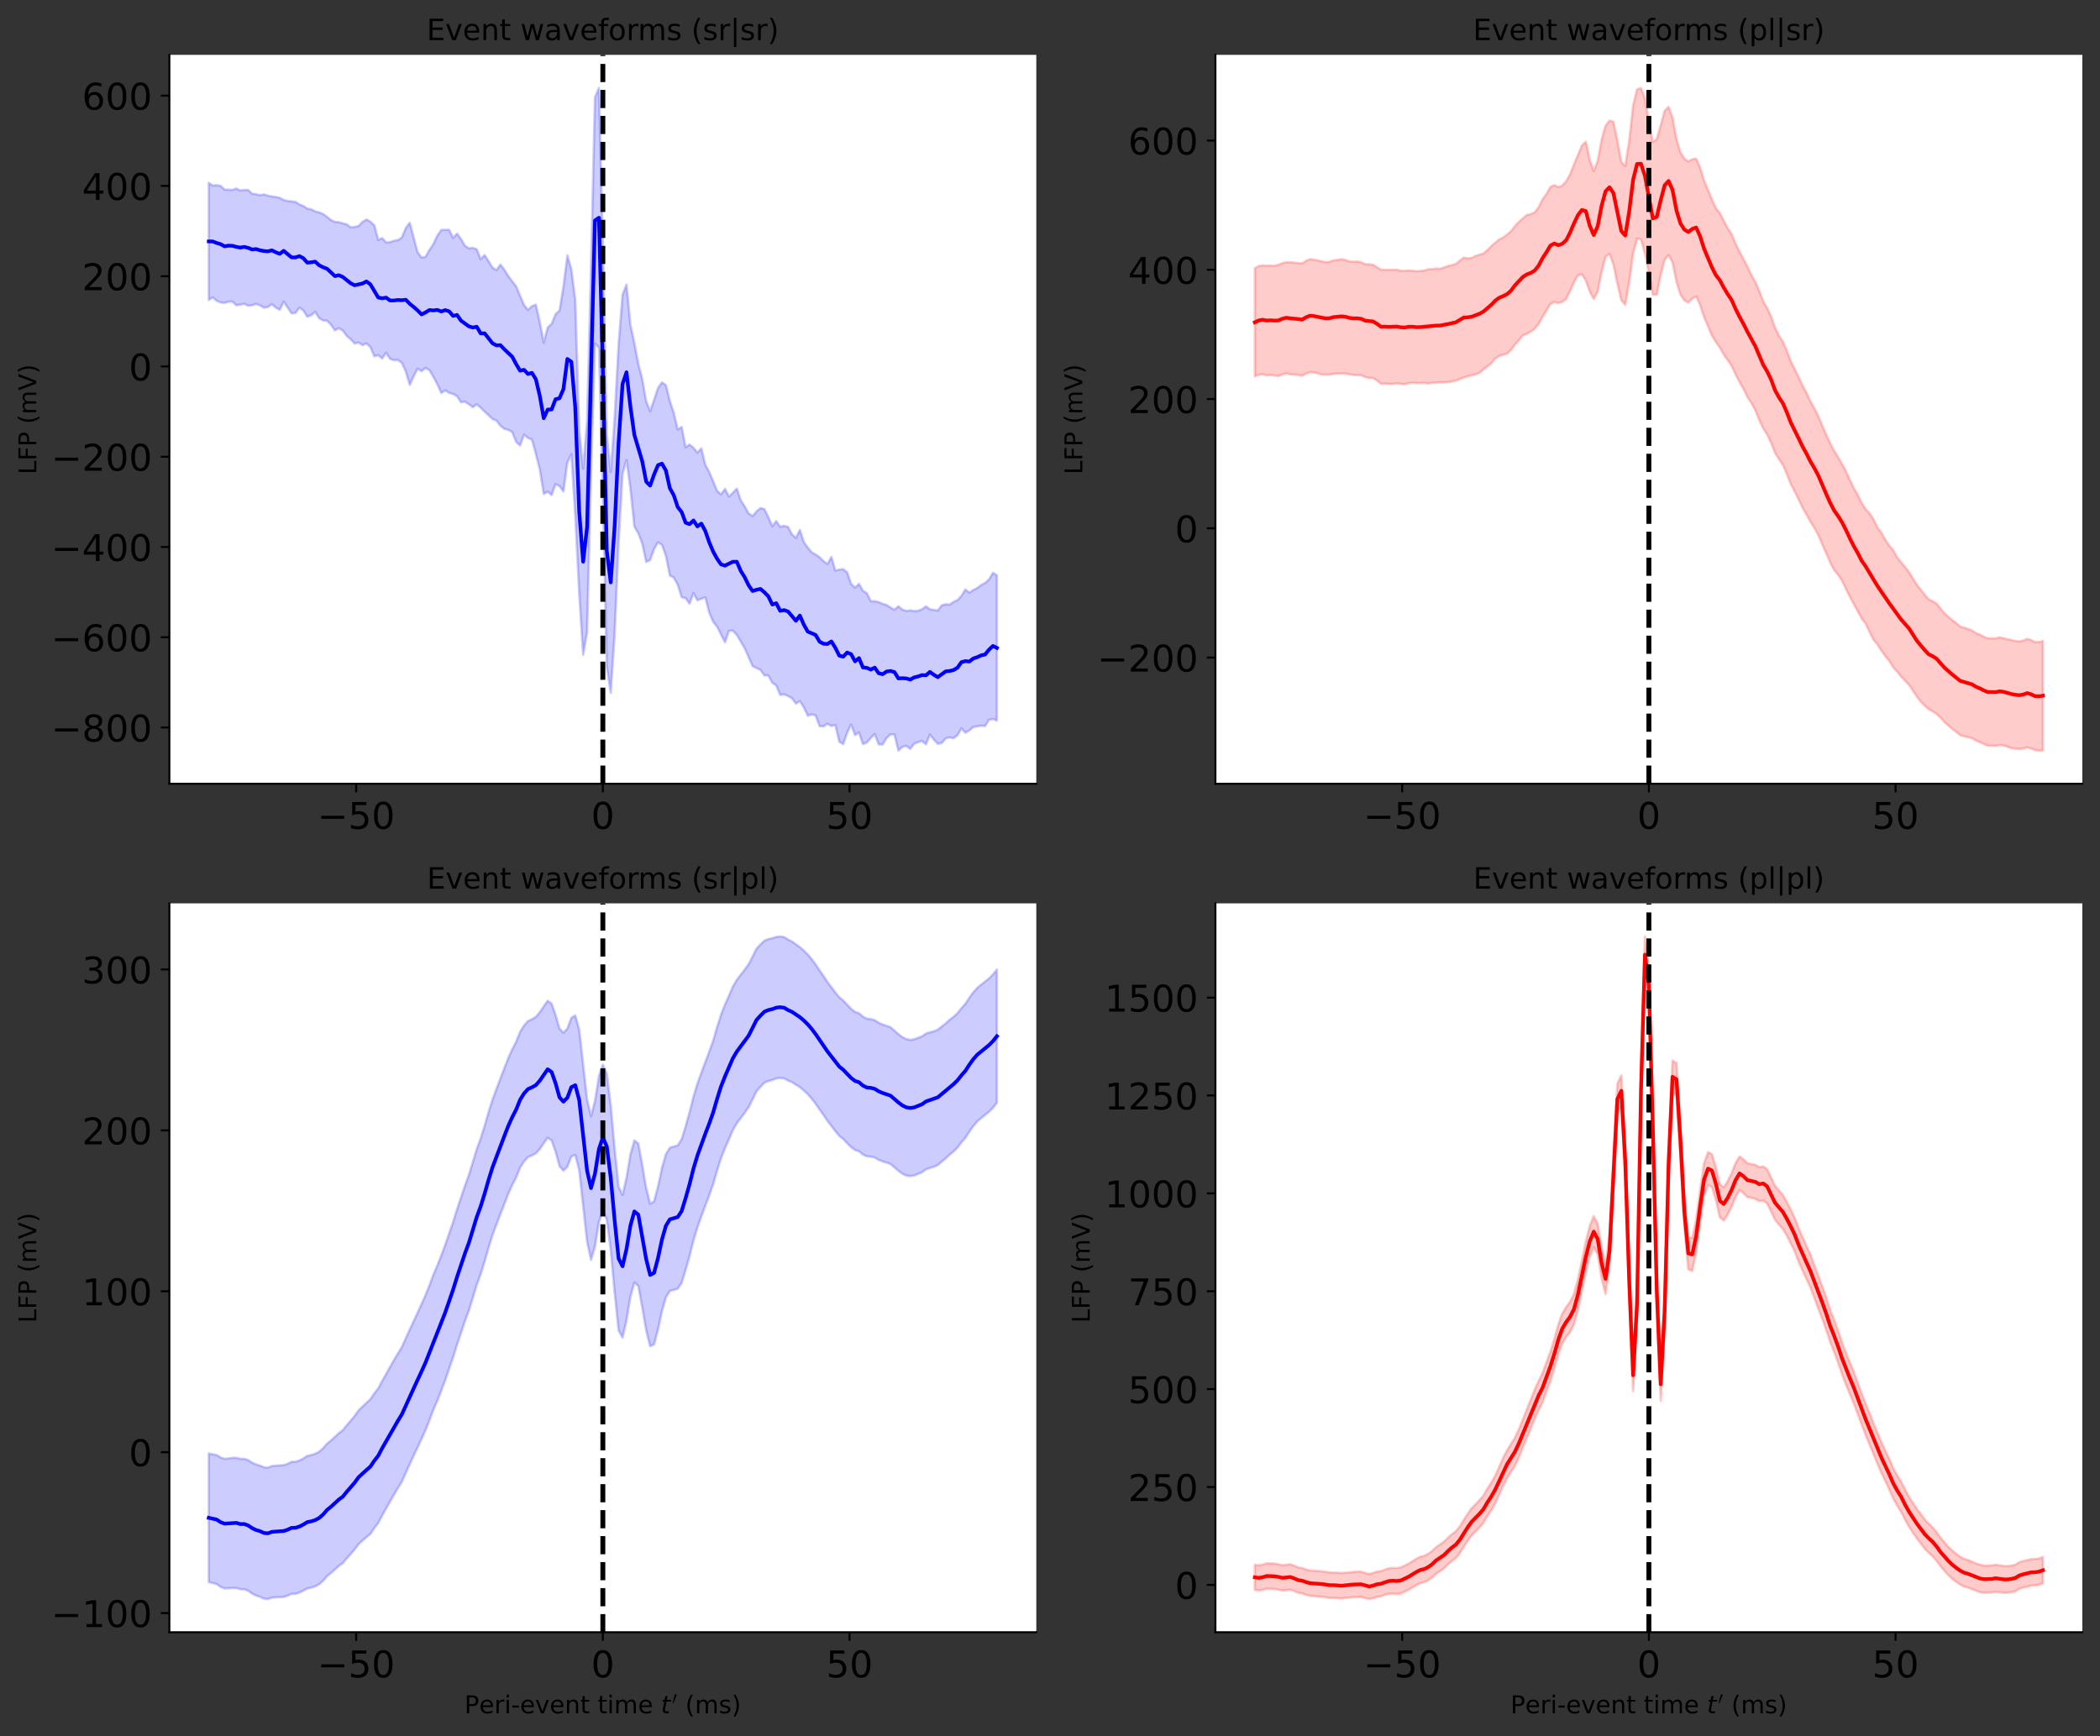 <?xml version="1.0" encoding="utf-8" standalone="no"?>
<!DOCTYPE svg PUBLIC "-//W3C//DTD SVG 1.1//EN"
  "http://www.w3.org/Graphics/SVG/1.1/DTD/svg11.dtd">
<!-- Created with matplotlib (https://matplotlib.org/) -->
<svg height="708.166pt" version="1.1" viewBox="0 0 856.429 708.166" width="856.429pt" xmlns="http://www.w3.org/2000/svg" xmlns:xlink="http://www.w3.org/1999/xlink">
 <rect x="0" y="0" width="856.429" height="708.166" fill="#333333" stroke="none"/>
 <defs>
  <style type="text/css">*{stroke-linecap:butt;stroke-linejoin:round;}</style>
 </defs>
 <g id="figure_1">
  <g id="patch_1">
   <path d="M 0 708.166 
L 856.429 708.166 
L 856.429 0 
L 0 0 
z
" style="fill:none;"/>
  </g>
  <g id="axes_1">
   <g id="patch_2">
    <path d="M 69.079 319.671 
L 422.629 319.671 
L 422.629 22.371 
L 69.079 22.371 
z
" style="fill:#ffffff;"/>
   </g>
   <g id="PolyCollection_1">
    <defs>
     <path d="M 85.149 -633.588 
L 85.149 -585.801 
L 86.756 -586.874 
L 88.363 -585.483 
L 89.97 -584.818 
L 91.578 -584.578 
L 93.185 -585.128 
L 94.792 -585.127 
L 96.399 -583.624 
L 98.006 -583.917 
L 99.613 -584.227 
L 101.22 -583.436 
L 102.827 -583.64 
L 104.434 -584.178 
L 106.041 -583.607 
L 107.648 -582.656 
L 109.255 -582.943 
L 110.862 -584.064 
L 112.469 -582.676 
L 114.076 -581.783 
L 115.683 -585.104 
L 117.29 -582.735 
L 118.897 -580.343 
L 120.504 -580.487 
L 122.111 -582.654 
L 123.718 -581.518 
L 125.325 -578.963 
L 126.933 -579.581 
L 128.54 -580.947 
L 130.147 -578.373 
L 131.754 -577.441 
L 133.361 -577.354 
L 134.968 -575.729 
L 136.575 -573.42 
L 138.182 -574.283 
L 139.789 -573.344 
L 141.396 -571.145 
L 143.003 -569.812 
L 144.61 -568.033 
L 146.217 -568.425 
L 147.824 -567.386 
L 149.431 -568.108 
L 151.038 -566.618 
L 152.645 -562.84 
L 154.252 -563.313 
L 155.859 -561.922 
L 157.466 -564.257 
L 159.073 -561.788 
L 160.68 -561.227 
L 162.288 -561.337 
L 163.895 -560.099 
L 165.502 -556.617 
L 167.109 -551.141 
L 168.716 -554.693 
L 170.323 -557.789 
L 171.93 -556.73 
L 173.537 -558.083 
L 175.144 -557.173 
L 176.751 -554.447 
L 178.358 -551.425 
L 179.965 -547.877 
L 181.572 -548.923 
L 183.179 -547.887 
L 184.786 -547.468 
L 186.393 -546.548 
L 188 -544.05 
L 189.607 -544.359 
L 191.214 -543.255 
L 192.821 -542.061 
L 194.428 -543.264 
L 196.035 -541.85 
L 197.643 -540.275 
L 199.25 -538.804 
L 200.857 -537.263 
L 202.464 -536.559 
L 204.071 -534.516 
L 205.678 -533.229 
L 207.285 -532.846 
L 208.892 -531.906 
L 210.499 -527.917 
L 212.106 -526.457 
L 213.713 -530.882 
L 215.32 -529.502 
L 216.927 -528.847 
L 218.534 -523.027 
L 220.141 -516.622 
L 221.748 -506.672 
L 223.355 -507.624 
L 224.962 -506.241 
L 226.569 -510.659 
L 228.176 -509.918 
L 229.783 -507.692 
L 231.39 -519.485 
L 232.998 -522.853 
L 234.605 -498.07 
L 236.212 -466.207 
L 237.819 -441.088 
L 239.426 -450.383 
L 241.033 -515.971 
L 242.64 -568.021 
L 244.247 -566.411 
L 245.854 -506.986 
L 247.461 -436.212 
L 249.068 -425.545 
L 250.675 -449.474 
L 252.282 -487.203 
L 253.889 -514.952 
L 255.496 -520.518 
L 257.103 -508.793 
L 258.71 -493.321 
L 260.317 -490.637 
L 261.924 -486.431 
L 263.531 -478.947 
L 265.138 -479.728 
L 266.745 -484.18 
L 268.353 -486.952 
L 269.96 -485.898 
L 271.567 -481.402 
L 273.174 -473.466 
L 274.781 -472.549 
L 276.388 -469.696 
L 277.995 -464.568 
L 279.602 -464.199 
L 281.209 -461.895 
L 282.816 -466.176 
L 284.423 -463.327 
L 286.03 -463.882 
L 287.637 -464.52 
L 289.244 -458.264 
L 290.851 -454.523 
L 292.458 -452.534 
L 294.065 -449.341 
L 295.672 -446.162 
L 297.279 -450.845 
L 298.886 -450.913 
L 300.493 -449.167 
L 302.1 -446.474 
L 303.708 -443.745 
L 305.315 -440.07 
L 306.922 -436.495 
L 308.529 -435.633 
L 310.136 -434.936 
L 311.743 -432.648 
L 313.35 -432.639 
L 314.957 -429.637 
L 316.564 -428.605 
L 318.171 -424.709 
L 319.778 -424.932 
L 321.385 -424.236 
L 322.992 -423.332 
L 324.599 -421.164 
L 326.206 -422.148 
L 327.813 -419.67 
L 329.42 -416.236 
L 331.027 -416.761 
L 332.634 -416.351 
L 334.241 -411.987 
L 335.848 -411.872 
L 337.455 -412.913 
L 339.063 -412.036 
L 340.67 -412.435 
L 342.277 -405.634 
L 343.884 -404.615 
L 345.491 -409.248 
L 347.098 -412.646 
L 348.705 -408.328 
L 350.312 -409.417 
L 351.919 -404.635 
L 353.526 -405.314 
L 355.133 -407.143 
L 356.74 -408.724 
L 358.347 -404.529 
L 359.954 -404.463 
L 361.561 -407.078 
L 363.168 -408.605 
L 364.775 -408.579 
L 366.382 -402.009 
L 367.989 -403.519 
L 369.596 -403.906 
L 371.203 -402.717 
L 372.81 -404.757 
L 374.418 -405.447 
L 376.025 -405.925 
L 377.632 -404.544 
L 379.239 -408.533 
L 380.846 -406.459 
L 382.453 -404.777 
L 384.06 -405.074 
L 385.667 -406.946 
L 387.274 -407.396 
L 388.881 -407.041 
L 390.488 -408.255 
L 392.095 -411.044 
L 393.702 -409.272 
L 395.309 -410.205 
L 396.916 -411.624 
L 398.523 -411.888 
L 400.13 -412.138 
L 401.737 -412.013 
L 403.344 -414.53 
L 404.951 -414.868 
L 406.558 -414.237 
L 406.558 -473.524 
L 406.558 -473.524 
L 404.951 -474.505 
L 403.344 -471.824 
L 401.737 -470.381 
L 400.13 -469.545 
L 398.523 -468.322 
L 396.916 -467.503 
L 395.309 -466.463 
L 393.702 -467.739 
L 392.095 -465.11 
L 390.488 -463.41 
L 388.881 -462.654 
L 387.274 -461.563 
L 385.667 -461.693 
L 384.06 -461.276 
L 382.453 -459.144 
L 380.846 -459.393 
L 379.239 -459.635 
L 377.632 -460.862 
L 376.025 -459.696 
L 374.418 -459.038 
L 372.81 -458.953 
L 371.203 -459.212 
L 369.596 -458.968 
L 367.989 -459.548 
L 366.382 -460.894 
L 364.775 -459.478 
L 363.168 -460.388 
L 361.561 -461.431 
L 359.954 -461.877 
L 358.347 -462.572 
L 356.74 -462.979 
L 355.133 -462.947 
L 353.526 -466.205 
L 351.919 -467.209 
L 350.312 -470.04 
L 348.705 -468.504 
L 347.098 -470.047 
L 345.491 -474.746 
L 343.884 -476.015 
L 342.277 -475.841 
L 340.67 -475.446 
L 339.063 -481.016 
L 337.455 -478.081 
L 335.848 -479.298 
L 334.241 -480.866 
L 332.634 -481.998 
L 331.027 -482.914 
L 329.42 -484.822 
L 327.813 -487.121 
L 326.206 -492.011 
L 324.599 -488.772 
L 322.992 -490.205 
L 321.385 -493.246 
L 319.778 -493.685 
L 318.171 -493.342 
L 316.564 -495.624 
L 314.957 -493.527 
L 313.35 -497.238 
L 311.743 -500.5 
L 310.136 -500.943 
L 308.529 -499.582 
L 306.922 -497.689 
L 305.315 -498.727 
L 303.708 -501.654 
L 302.1 -504.101 
L 300.493 -508.883 
L 298.886 -507.158 
L 297.279 -505.633 
L 295.672 -508.768 
L 294.065 -506.546 
L 292.458 -507.946 
L 290.851 -511.812 
L 289.244 -515.685 
L 287.637 -518.622 
L 286.03 -525.292 
L 284.423 -523.563 
L 282.816 -525.547 
L 281.209 -526.824 
L 279.602 -525.76 
L 277.995 -534.032 
L 276.388 -532.984 
L 274.781 -539.76 
L 273.174 -544.62 
L 271.567 -551.096 
L 269.96 -552.197 
L 268.353 -549.928 
L 266.745 -545.051 
L 265.138 -540.477 
L 263.531 -544.453 
L 261.924 -553.569 
L 260.317 -559.798 
L 258.71 -568.226 
L 257.103 -575.644 
L 255.496 -592.122 
L 253.889 -587.994 
L 252.282 -567.846 
L 250.675 -537.914 
L 249.068 -515.679 
L 247.461 -530.698 
L 245.854 -608.683 
L 244.247 -672.282 
L 242.64 -668.432 
L 241.033 -599.23 
L 239.426 -536.086 
L 237.819 -517.037 
L 236.212 -532.681 
L 234.605 -585.903 
L 232.998 -598.383 
L 231.39 -604.005 
L 229.783 -591.244 
L 228.176 -581.537 
L 226.569 -580.01 
L 224.962 -576.052 
L 223.355 -574.589 
L 221.748 -568.478 
L 220.141 -576.785 
L 218.534 -583.922 
L 216.927 -583.313 
L 215.32 -581.738 
L 213.713 -583.771 
L 212.106 -587.488 
L 210.499 -591.364 
L 208.892 -593.437 
L 207.285 -595.591 
L 205.678 -598.163 
L 204.071 -600.255 
L 202.464 -598.02 
L 200.857 -599.005 
L 199.25 -601.603 
L 197.643 -604.139 
L 196.035 -602.482 
L 194.428 -606.517 
L 192.821 -607.07 
L 191.214 -606.851 
L 189.607 -607.957 
L 188 -610.709 
L 186.393 -612.872 
L 184.786 -611.121 
L 183.179 -614.444 
L 181.572 -614.415 
L 179.965 -614.37 
L 178.358 -612.081 
L 176.751 -608.639 
L 175.144 -606.243 
L 173.537 -603.392 
L 171.93 -603.108 
L 170.323 -605.277 
L 168.716 -611.251 
L 167.109 -617.341 
L 165.502 -615.199 
L 163.895 -611.316 
L 162.288 -610.263 
L 160.68 -609.977 
L 159.073 -609.412 
L 157.466 -609.284 
L 155.859 -611.057 
L 154.252 -610.317 
L 152.645 -616.315 
L 151.038 -617.775 
L 149.431 -618.627 
L 147.824 -617.649 
L 146.217 -615.972 
L 144.61 -615.588 
L 143.003 -615.452 
L 141.396 -616.659 
L 139.789 -617.078 
L 138.182 -617.529 
L 136.575 -617.699 
L 134.968 -618.425 
L 133.361 -619.748 
L 131.754 -620.866 
L 130.147 -621.563 
L 128.54 -621.937 
L 126.933 -622.776 
L 125.325 -623.09 
L 123.718 -624.157 
L 122.111 -624.754 
L 120.504 -625.837 
L 118.897 -626.038 
L 117.29 -626.173 
L 115.683 -626.585 
L 114.076 -627.481 
L 112.469 -627.848 
L 110.862 -628.048 
L 109.255 -628.346 
L 107.648 -628.889 
L 106.041 -628.543 
L 104.434 -628.971 
L 102.827 -629.163 
L 101.22 -630.688 
L 99.613 -630.702 
L 98.006 -630.464 
L 96.399 -631.284 
L 94.792 -630.7 
L 93.185 -630.795 
L 91.578 -630.828 
L 89.97 -632.348 
L 88.363 -632.615 
L 86.756 -632.492 
L 85.149 -633.588 
z
" id="m83a1d6661f" style="stroke:#0000ff;stroke-opacity:0.2;"/>
    </defs>
    <g clip-path="url(#pef38913dfd)">
     <use style="fill:#0000ff;fill-opacity:0.2;stroke:#0000ff;stroke-opacity:0.2;" x="0" xlink:href="#m83a1d6661f" y="708.166"/>
    </g>
   </g>
   <g id="matplotlib.axis_1">
    <g id="xtick_1">
     <g id="line2d_1">
      <defs>
       <path d="M 0 0 
L 0 3.5 
" id="m65d2dcbe17" style="stroke:#000000;stroke-width:0.8;"/>
      </defs>
      <g>
       <use style="stroke:#000000;stroke-width:0.8;" x="145.253" xlink:href="#m65d2dcbe17" y="319.671"/>
      </g>
     </g>
     <g id="text_1">
      <!-- −50 -->
      <g transform="translate(129.424 338.068)scale(0.15 -0.15)">
       <defs>
        <path d="M 10.594 35.5 
L 73.188 35.5 
L 73.188 27.203 
L 10.594 27.203 
z
" id="DejaVuSans-8722"/>
        <path d="M 10.797 72.906 
L 49.516 72.906 
L 49.516 64.594 
L 19.828 64.594 
L 19.828 46.734 
Q 21.969 47.469 24.109 47.828 
Q 26.266 48.188 28.422 48.188 
Q 40.625 48.188 47.75 41.5 
Q 54.891 34.812 54.891 23.391 
Q 54.891 11.625 47.562 5.094 
Q 40.234 -1.422 26.906 -1.422 
Q 22.312 -1.422 17.547 -0.641 
Q 12.797 0.141 7.719 1.703 
L 7.719 11.625 
Q 12.109 9.234 16.797 8.062 
Q 21.484 6.891 26.703 6.891 
Q 35.156 6.891 40.078 11.328 
Q 45.016 15.766 45.016 23.391 
Q 45.016 31 40.078 35.438 
Q 35.156 39.891 26.703 39.891 
Q 22.75 39.891 18.812 39.016 
Q 14.891 38.141 10.797 36.281 
z
" id="DejaVuSans-53"/>
        <path d="M 31.781 66.406 
Q 24.172 66.406 20.328 58.906 
Q 16.5 51.422 16.5 36.375 
Q 16.5 21.391 20.328 13.891 
Q 24.172 6.391 31.781 6.391 
Q 39.453 6.391 43.281 13.891 
Q 47.125 21.391 47.125 36.375 
Q 47.125 51.422 43.281 58.906 
Q 39.453 66.406 31.781 66.406 
z
M 31.781 74.219 
Q 44.047 74.219 50.516 64.516 
Q 56.984 54.828 56.984 36.375 
Q 56.984 17.969 50.516 8.266 
Q 44.047 -1.422 31.781 -1.422 
Q 19.531 -1.422 13.062 8.266 
Q 6.594 17.969 6.594 36.375 
Q 6.594 54.828 13.062 64.516 
Q 19.531 74.219 31.781 74.219 
z
" id="DejaVuSans-48"/>
       </defs>
       <use xlink:href="#DejaVuSans-8722"/>
       <use x="83.789" xlink:href="#DejaVuSans-53"/>
       <use x="147.412" xlink:href="#DejaVuSans-48"/>
      </g>
     </g>
    </g>
    <g id="xtick_2">
     <g id="line2d_2">
      <g>
       <use style="stroke:#000000;stroke-width:0.8;" x="245.854" xlink:href="#m65d2dcbe17" y="319.671"/>
      </g>
     </g>
     <g id="text_2">
      <!-- 0 -->
      <g transform="translate(241.082 338.068)scale(0.15 -0.15)">
       <use xlink:href="#DejaVuSans-48"/>
      </g>
     </g>
    </g>
    <g id="xtick_3">
     <g id="line2d_3">
      <g>
       <use style="stroke:#000000;stroke-width:0.8;" x="346.455" xlink:href="#m65d2dcbe17" y="319.671"/>
      </g>
     </g>
     <g id="text_3">
      <!-- 50 -->
      <g transform="translate(336.911 338.068)scale(0.15 -0.15)">
       <use xlink:href="#DejaVuSans-53"/>
       <use x="63.623" xlink:href="#DejaVuSans-48"/>
      </g>
     </g>
    </g>
   </g>
   <g id="matplotlib.axis_2">
    <g id="ytick_1">
     <g id="line2d_4">
      <defs>
       <path d="M 0 0 
L -3.5 0 
" id="m6e25f90c8f" style="stroke:#000000;stroke-width:0.8;"/>
      </defs>
      <g>
       <use style="stroke:#000000;stroke-width:0.8;" x="69.079" xlink:href="#m6e25f90c8f" y="296.75"/>
      </g>
     </g>
     <g id="text_4">
      <!-- −800 -->
      <g transform="translate(20.878 302.449)scale(0.15 -0.15)">
       <defs>
        <path d="M 31.781 34.625 
Q 24.75 34.625 20.719 30.859 
Q 16.703 27.094 16.703 20.516 
Q 16.703 13.922 20.719 10.156 
Q 24.75 6.391 31.781 6.391 
Q 38.812 6.391 42.859 10.172 
Q 46.922 13.969 46.922 20.516 
Q 46.922 27.094 42.891 30.859 
Q 38.875 34.625 31.781 34.625 
z
M 21.922 38.812 
Q 15.578 40.375 12.031 44.719 
Q 8.5 49.078 8.5 55.328 
Q 8.5 64.062 14.719 69.141 
Q 20.953 74.219 31.781 74.219 
Q 42.672 74.219 48.875 69.141 
Q 55.078 64.062 55.078 55.328 
Q 55.078 49.078 51.531 44.719 
Q 48 40.375 41.703 38.812 
Q 48.828 37.156 52.797 32.312 
Q 56.781 27.484 56.781 20.516 
Q 56.781 9.906 50.312 4.234 
Q 43.844 -1.422 31.781 -1.422 
Q 19.734 -1.422 13.25 4.234 
Q 6.781 9.906 6.781 20.516 
Q 6.781 27.484 10.781 32.312 
Q 14.797 37.156 21.922 38.812 
z
M 18.312 54.391 
Q 18.312 48.734 21.844 45.562 
Q 25.391 42.391 31.781 42.391 
Q 38.141 42.391 41.719 45.562 
Q 45.312 48.734 45.312 54.391 
Q 45.312 60.062 41.719 63.234 
Q 38.141 66.406 31.781 66.406 
Q 25.391 66.406 21.844 63.234 
Q 18.312 60.062 18.312 54.391 
z
" id="DejaVuSans-56"/>
       </defs>
       <use xlink:href="#DejaVuSans-8722"/>
       <use x="83.789" xlink:href="#DejaVuSans-56"/>
       <use x="147.412" xlink:href="#DejaVuSans-48"/>
       <use x="211.035" xlink:href="#DejaVuSans-48"/>
      </g>
     </g>
    </g>
    <g id="ytick_2">
     <g id="line2d_5">
      <g>
       <use style="stroke:#000000;stroke-width:0.8;" x="69.079" xlink:href="#m6e25f90c8f" y="259.932"/>
      </g>
     </g>
     <g id="text_5">
      <!-- −600 -->
      <g transform="translate(20.878 265.631)scale(0.15 -0.15)">
       <defs>
        <path d="M 33.016 40.375 
Q 26.375 40.375 22.484 35.828 
Q 18.609 31.297 18.609 23.391 
Q 18.609 15.531 22.484 10.953 
Q 26.375 6.391 33.016 6.391 
Q 39.656 6.391 43.531 10.953 
Q 47.406 15.531 47.406 23.391 
Q 47.406 31.297 43.531 35.828 
Q 39.656 40.375 33.016 40.375 
z
M 52.594 71.297 
L 52.594 62.312 
Q 48.875 64.062 45.094 64.984 
Q 41.312 65.922 37.594 65.922 
Q 27.828 65.922 22.672 59.328 
Q 17.531 52.734 16.797 39.406 
Q 19.672 43.656 24.016 45.922 
Q 28.375 48.188 33.594 48.188 
Q 44.578 48.188 50.953 41.516 
Q 57.328 34.859 57.328 23.391 
Q 57.328 12.156 50.688 5.359 
Q 44.047 -1.422 33.016 -1.422 
Q 20.359 -1.422 13.672 8.266 
Q 6.984 17.969 6.984 36.375 
Q 6.984 53.656 15.188 63.938 
Q 23.391 74.219 37.203 74.219 
Q 40.922 74.219 44.703 73.484 
Q 48.484 72.75 52.594 71.297 
z
" id="DejaVuSans-54"/>
       </defs>
       <use xlink:href="#DejaVuSans-8722"/>
       <use x="83.789" xlink:href="#DejaVuSans-54"/>
       <use x="147.412" xlink:href="#DejaVuSans-48"/>
       <use x="211.035" xlink:href="#DejaVuSans-48"/>
      </g>
     </g>
    </g>
    <g id="ytick_3">
     <g id="line2d_6">
      <g>
       <use style="stroke:#000000;stroke-width:0.8;" x="69.079" xlink:href="#m6e25f90c8f" y="223.114"/>
      </g>
     </g>
     <g id="text_6">
      <!-- −400 -->
      <g transform="translate(20.878 228.813)scale(0.15 -0.15)">
       <defs>
        <path d="M 37.797 64.312 
L 12.891 25.391 
L 37.797 25.391 
z
M 35.203 72.906 
L 47.609 72.906 
L 47.609 25.391 
L 58.016 25.391 
L 58.016 17.188 
L 47.609 17.188 
L 47.609 0 
L 37.797 0 
L 37.797 17.188 
L 4.891 17.188 
L 4.891 26.703 
z
" id="DejaVuSans-52"/>
       </defs>
       <use xlink:href="#DejaVuSans-8722"/>
       <use x="83.789" xlink:href="#DejaVuSans-52"/>
       <use x="147.412" xlink:href="#DejaVuSans-48"/>
       <use x="211.035" xlink:href="#DejaVuSans-48"/>
      </g>
     </g>
    </g>
    <g id="ytick_4">
     <g id="line2d_7">
      <g>
       <use style="stroke:#000000;stroke-width:0.8;" x="69.079" xlink:href="#m6e25f90c8f" y="186.297"/>
      </g>
     </g>
     <g id="text_7">
      <!-- −200 -->
      <g transform="translate(20.878 191.996)scale(0.15 -0.15)">
       <defs>
        <path d="M 19.188 8.297 
L 53.609 8.297 
L 53.609 0 
L 7.328 0 
L 7.328 8.297 
Q 12.938 14.109 22.625 23.891 
Q 32.328 33.688 34.812 36.531 
Q 39.547 41.844 41.422 45.531 
Q 43.312 49.219 43.312 52.781 
Q 43.312 58.594 39.234 62.25 
Q 35.156 65.922 28.609 65.922 
Q 23.969 65.922 18.812 64.312 
Q 13.672 62.703 7.812 59.422 
L 7.812 69.391 
Q 13.766 71.781 18.938 73 
Q 24.125 74.219 28.422 74.219 
Q 39.75 74.219 46.484 68.547 
Q 53.219 62.891 53.219 53.422 
Q 53.219 48.922 51.531 44.891 
Q 49.859 40.875 45.406 35.406 
Q 44.188 33.984 37.641 27.219 
Q 31.109 20.453 19.188 8.297 
z
" id="DejaVuSans-50"/>
       </defs>
       <use xlink:href="#DejaVuSans-8722"/>
       <use x="83.789" xlink:href="#DejaVuSans-50"/>
       <use x="147.412" xlink:href="#DejaVuSans-48"/>
       <use x="211.035" xlink:href="#DejaVuSans-48"/>
      </g>
     </g>
    </g>
    <g id="ytick_5">
     <g id="line2d_8">
      <g>
       <use style="stroke:#000000;stroke-width:0.8;" x="69.079" xlink:href="#m6e25f90c8f" y="149.479"/>
      </g>
     </g>
     <g id="text_8">
      <!-- 0 -->
      <g transform="translate(52.535 155.178)scale(0.15 -0.15)">
       <use xlink:href="#DejaVuSans-48"/>
      </g>
     </g>
    </g>
    <g id="ytick_6">
     <g id="line2d_9">
      <g>
       <use style="stroke:#000000;stroke-width:0.8;" x="69.079" xlink:href="#m6e25f90c8f" y="112.662"/>
      </g>
     </g>
     <g id="text_9">
      <!-- 200 -->
      <g transform="translate(33.448 118.36)scale(0.15 -0.15)">
       <use xlink:href="#DejaVuSans-50"/>
       <use x="63.623" xlink:href="#DejaVuSans-48"/>
       <use x="127.246" xlink:href="#DejaVuSans-48"/>
      </g>
     </g>
    </g>
    <g id="ytick_7">
     <g id="line2d_10">
      <g>
       <use style="stroke:#000000;stroke-width:0.8;" x="69.079" xlink:href="#m6e25f90c8f" y="75.844"/>
      </g>
     </g>
     <g id="text_10">
      <!-- 400 -->
      <g transform="translate(33.448 81.543)scale(0.15 -0.15)">
       <use xlink:href="#DejaVuSans-52"/>
       <use x="63.623" xlink:href="#DejaVuSans-48"/>
       <use x="127.246" xlink:href="#DejaVuSans-48"/>
      </g>
     </g>
    </g>
    <g id="ytick_8">
     <g id="line2d_11">
      <g>
       <use style="stroke:#000000;stroke-width:0.8;" x="69.079" xlink:href="#m6e25f90c8f" y="39.026"/>
      </g>
     </g>
     <g id="text_11">
      <!-- 600 -->
      <g transform="translate(33.448 44.725)scale(0.15 -0.15)">
       <use xlink:href="#DejaVuSans-54"/>
       <use x="63.623" xlink:href="#DejaVuSans-48"/>
       <use x="127.246" xlink:href="#DejaVuSans-48"/>
      </g>
     </g>
    </g>
    <g id="text_12">
     <!-- LFP (mV) -->
     <g transform="translate(14.798 193.478)rotate(-90)scale(0.1 -0.1)">
      <defs>
       <path d="M 9.812 72.906 
L 19.672 72.906 
L 19.672 8.297 
L 55.172 8.297 
L 55.172 0 
L 9.812 0 
z
" id="DejaVuSans-76"/>
       <path d="M 9.812 72.906 
L 51.703 72.906 
L 51.703 64.594 
L 19.672 64.594 
L 19.672 43.109 
L 48.578 43.109 
L 48.578 34.812 
L 19.672 34.812 
L 19.672 0 
L 9.812 0 
z
" id="DejaVuSans-70"/>
       <path d="M 19.672 64.797 
L 19.672 37.406 
L 32.078 37.406 
Q 38.969 37.406 42.719 40.969 
Q 46.484 44.531 46.484 51.125 
Q 46.484 57.672 42.719 61.234 
Q 38.969 64.797 32.078 64.797 
z
M 9.812 72.906 
L 32.078 72.906 
Q 44.344 72.906 50.609 67.359 
Q 56.891 61.812 56.891 51.125 
Q 56.891 40.328 50.609 34.812 
Q 44.344 29.297 32.078 29.297 
L 19.672 29.297 
L 19.672 0 
L 9.812 0 
z
" id="DejaVuSans-80"/>
       <path id="DejaVuSans-32"/>
       <path d="M 31 75.875 
Q 24.469 64.656 21.281 53.656 
Q 18.109 42.672 18.109 31.391 
Q 18.109 20.125 21.312 9.062 
Q 24.516 -2 31 -13.188 
L 23.188 -13.188 
Q 15.875 -1.703 12.234 9.375 
Q 8.594 20.453 8.594 31.391 
Q 8.594 42.281 12.203 53.312 
Q 15.828 64.359 23.188 75.875 
z
" id="DejaVuSans-40"/>
       <path d="M 52 44.188 
Q 55.375 50.25 60.062 53.125 
Q 64.75 56 71.094 56 
Q 79.641 56 84.281 50.016 
Q 88.922 44.047 88.922 33.016 
L 88.922 0 
L 79.891 0 
L 79.891 32.719 
Q 79.891 40.578 77.094 44.375 
Q 74.312 48.188 68.609 48.188 
Q 61.625 48.188 57.562 43.547 
Q 53.516 38.922 53.516 30.906 
L 53.516 0 
L 44.484 0 
L 44.484 32.719 
Q 44.484 40.625 41.703 44.406 
Q 38.922 48.188 33.109 48.188 
Q 26.219 48.188 22.156 43.531 
Q 18.109 38.875 18.109 30.906 
L 18.109 0 
L 9.078 0 
L 9.078 54.688 
L 18.109 54.688 
L 18.109 46.188 
Q 21.188 51.219 25.484 53.609 
Q 29.781 56 35.688 56 
Q 41.656 56 45.828 52.969 
Q 50 49.953 52 44.188 
z
" id="DejaVuSans-109"/>
       <path d="M 28.609 0 
L 0.781 72.906 
L 11.078 72.906 
L 34.188 11.531 
L 57.328 72.906 
L 67.578 72.906 
L 39.797 0 
z
" id="DejaVuSans-86"/>
       <path d="M 8.016 75.875 
L 15.828 75.875 
Q 23.141 64.359 26.781 53.312 
Q 30.422 42.281 30.422 31.391 
Q 30.422 20.453 26.781 9.375 
Q 23.141 -1.703 15.828 -13.188 
L 8.016 -13.188 
Q 14.5 -2 17.703 9.062 
Q 20.906 20.125 20.906 31.391 
Q 20.906 42.672 17.703 53.656 
Q 14.5 64.656 8.016 75.875 
z
" id="DejaVuSans-41"/>
      </defs>
      <use xlink:href="#DejaVuSans-76"/>
      <use x="55.713" xlink:href="#DejaVuSans-70"/>
      <use x="113.232" xlink:href="#DejaVuSans-80"/>
      <use x="173.535" xlink:href="#DejaVuSans-32"/>
      <use x="205.322" xlink:href="#DejaVuSans-40"/>
      <use x="244.336" xlink:href="#DejaVuSans-109"/>
      <use x="341.748" xlink:href="#DejaVuSans-86"/>
      <use x="410.156" xlink:href="#DejaVuSans-41"/>
     </g>
    </g>
   </g>
   <g id="line2d_12">
    <path clip-path="url(#pef38913dfd)" d="M 85.149 98.471 
L 86.756 98.483 
L 88.363 99.117 
L 89.97 99.583 
L 91.578 100.463 
L 93.185 100.205 
L 94.792 100.252 
L 96.399 100.712 
L 98.006 100.975 
L 99.613 100.702 
L 101.22 101.104 
L 102.827 101.764 
L 104.434 101.591 
L 106.041 102.091 
L 107.648 102.393 
L 109.255 102.522 
L 110.862 102.11 
L 112.469 102.904 
L 114.076 103.534 
L 115.683 102.322 
L 118.897 104.976 
L 120.504 105.004 
L 122.111 104.462 
L 123.718 105.328 
L 125.325 107.139 
L 126.933 106.988 
L 128.54 106.724 
L 130.147 108.198 
L 131.754 109.012 
L 133.361 109.615 
L 136.575 112.606 
L 138.182 112.26 
L 139.789 112.955 
L 143.003 115.534 
L 144.61 116.355 
L 147.824 115.648 
L 149.431 114.799 
L 151.038 115.969 
L 154.252 121.351 
L 155.859 121.677 
L 157.466 121.396 
L 159.073 122.566 
L 160.68 122.564 
L 162.288 122.366 
L 163.895 122.459 
L 165.502 122.258 
L 167.109 123.925 
L 168.716 125.194 
L 170.323 126.633 
L 171.93 128.247 
L 173.537 127.428 
L 175.144 126.458 
L 176.751 126.623 
L 178.358 126.413 
L 179.965 127.043 
L 181.572 126.497 
L 183.179 127 
L 184.786 128.871 
L 186.393 128.456 
L 188 130.786 
L 191.214 133.113 
L 192.821 133.6 
L 194.428 133.275 
L 196.035 136 
L 197.643 135.959 
L 200.857 140.032 
L 202.464 140.876 
L 204.071 140.781 
L 205.678 142.47 
L 208.892 145.494 
L 210.499 148.526 
L 212.106 151.193 
L 213.713 150.839 
L 215.32 152.546 
L 216.927 152.086 
L 218.534 154.691 
L 220.141 161.463 
L 221.748 170.591 
L 223.355 167.06 
L 224.962 167.019 
L 226.569 162.832 
L 228.176 162.439 
L 229.783 158.698 
L 231.39 146.421 
L 232.998 147.548 
L 234.605 166.179 
L 236.212 208.722 
L 237.819 229.103 
L 239.426 214.931 
L 242.64 89.939 
L 244.247 88.82 
L 245.854 150.331 
L 247.461 224.711 
L 249.068 237.554 
L 250.675 214.472 
L 252.282 180.641 
L 253.889 156.693 
L 255.496 151.846 
L 257.103 165.948 
L 258.71 177.392 
L 261.924 188.166 
L 263.531 196.466 
L 265.138 198.064 
L 266.745 193.551 
L 268.353 189.726 
L 269.96 189.118 
L 271.567 191.917 
L 273.174 199.123 
L 274.781 202.011 
L 276.388 206.826 
L 277.995 208.866 
L 279.602 213.187 
L 281.209 213.806 
L 282.816 212.305 
L 284.423 214.721 
L 286.03 213.579 
L 287.637 216.595 
L 289.244 221.191 
L 290.851 224.998 
L 292.458 227.926 
L 294.065 230.222 
L 295.672 230.701 
L 298.886 229.131 
L 300.493 229.141 
L 302.1 232.878 
L 303.708 235.466 
L 305.315 238.767 
L 306.922 241.074 
L 308.529 240.559 
L 310.136 240.227 
L 311.743 241.592 
L 313.35 243.227 
L 314.957 246.584 
L 316.564 246.051 
L 318.171 249.14 
L 319.778 248.858 
L 321.385 249.425 
L 324.599 253.198 
L 326.206 251.086 
L 327.813 254.77 
L 329.42 257.637 
L 332.634 258.991 
L 334.241 261.739 
L 335.848 262.581 
L 337.455 262.669 
L 339.063 261.64 
L 340.67 264.225 
L 342.277 267.428 
L 343.884 267.851 
L 345.491 266.169 
L 347.098 266.82 
L 348.705 269.75 
L 350.312 268.437 
L 351.919 272.244 
L 353.526 272.406 
L 355.133 273.121 
L 356.74 272.315 
L 358.347 274.616 
L 359.954 274.996 
L 361.561 273.911 
L 363.168 273.669 
L 364.775 274.138 
L 366.382 276.714 
L 367.989 276.633 
L 369.596 276.729 
L 371.203 277.202 
L 372.81 276.311 
L 374.418 275.924 
L 376.025 275.356 
L 377.632 275.463 
L 379.239 274.082 
L 380.846 275.24 
L 382.453 276.205 
L 385.667 273.847 
L 387.274 273.686 
L 388.881 273.318 
L 390.488 272.333 
L 392.095 270.089 
L 393.702 269.661 
L 395.309 269.832 
L 396.916 268.602 
L 398.523 268.061 
L 400.13 267.324 
L 401.737 266.969 
L 403.344 264.989 
L 404.951 263.48 
L 406.558 264.285 
L 406.558 264.285 
" style="fill:none;stroke:#0000ff;stroke-linecap:square;stroke-width:1.5;"/>
   </g>
   <g id="line2d_13">
    <path clip-path="url(#pef38913dfd)" d="M 245.854 319.671 
L 245.854 22.371 
" style="fill:none;stroke:#000000;stroke-dasharray:7.4,3.2;stroke-dashoffset:0;stroke-width:2;"/>
   </g>
   <g id="patch_3">
    <path d="M 69.079 319.671 
L 69.079 22.371 
" style="fill:none;stroke:#000000;stroke-linecap:square;stroke-linejoin:miter;stroke-width:0.8;"/>
   </g>
   <g id="patch_4">
    <path d="M 69.079 319.671 
L 422.629 319.671 
" style="fill:none;stroke:#000000;stroke-linecap:square;stroke-linejoin:miter;stroke-width:0.8;"/>
   </g>
   <g id="text_13">
    <!-- Event waveforms (sr|sr) -->
    <g transform="translate(174.022 16.371)scale(0.12 -0.12)">
     <defs>
      <path d="M 9.812 72.906 
L 55.906 72.906 
L 55.906 64.594 
L 19.672 64.594 
L 19.672 43.016 
L 54.391 43.016 
L 54.391 34.719 
L 19.672 34.719 
L 19.672 8.297 
L 56.781 8.297 
L 56.781 0 
L 9.812 0 
z
" id="DejaVuSans-69"/>
      <path d="M 2.984 54.688 
L 12.5 54.688 
L 29.594 8.797 
L 46.688 54.688 
L 56.203 54.688 
L 35.688 0 
L 23.484 0 
z
" id="DejaVuSans-118"/>
      <path d="M 56.203 29.594 
L 56.203 25.203 
L 14.891 25.203 
Q 15.484 15.922 20.484 11.062 
Q 25.484 6.203 34.422 6.203 
Q 39.594 6.203 44.453 7.469 
Q 49.312 8.734 54.109 11.281 
L 54.109 2.781 
Q 49.266 0.734 44.188 -0.344 
Q 39.109 -1.422 33.891 -1.422 
Q 20.797 -1.422 13.156 6.188 
Q 5.516 13.812 5.516 26.812 
Q 5.516 40.234 12.766 48.109 
Q 20.016 56 32.328 56 
Q 43.359 56 49.781 48.891 
Q 56.203 41.797 56.203 29.594 
z
M 47.219 32.234 
Q 47.125 39.594 43.094 43.984 
Q 39.062 48.391 32.422 48.391 
Q 24.906 48.391 20.391 44.141 
Q 15.875 39.891 15.188 32.172 
z
" id="DejaVuSans-101"/>
      <path d="M 54.891 33.016 
L 54.891 0 
L 45.906 0 
L 45.906 32.719 
Q 45.906 40.484 42.875 44.328 
Q 39.844 48.188 33.797 48.188 
Q 26.516 48.188 22.312 43.547 
Q 18.109 38.922 18.109 30.906 
L 18.109 0 
L 9.078 0 
L 9.078 54.688 
L 18.109 54.688 
L 18.109 46.188 
Q 21.344 51.125 25.703 53.562 
Q 30.078 56 35.797 56 
Q 45.219 56 50.047 50.172 
Q 54.891 44.344 54.891 33.016 
z
" id="DejaVuSans-110"/>
      <path d="M 18.312 70.219 
L 18.312 54.688 
L 36.812 54.688 
L 36.812 47.703 
L 18.312 47.703 
L 18.312 18.016 
Q 18.312 11.328 20.141 9.422 
Q 21.969 7.516 27.594 7.516 
L 36.812 7.516 
L 36.812 0 
L 27.594 0 
Q 17.188 0 13.234 3.875 
Q 9.281 7.766 9.281 18.016 
L 9.281 47.703 
L 2.688 47.703 
L 2.688 54.688 
L 9.281 54.688 
L 9.281 70.219 
z
" id="DejaVuSans-116"/>
      <path d="M 4.203 54.688 
L 13.188 54.688 
L 24.422 12.016 
L 35.594 54.688 
L 46.188 54.688 
L 57.422 12.016 
L 68.609 54.688 
L 77.594 54.688 
L 63.281 0 
L 52.688 0 
L 40.922 44.828 
L 29.109 0 
L 18.5 0 
z
" id="DejaVuSans-119"/>
      <path d="M 34.281 27.484 
Q 23.391 27.484 19.188 25 
Q 14.984 22.516 14.984 16.5 
Q 14.984 11.719 18.141 8.906 
Q 21.297 6.109 26.703 6.109 
Q 34.188 6.109 38.703 11.406 
Q 43.219 16.703 43.219 25.484 
L 43.219 27.484 
z
M 52.203 31.203 
L 52.203 0 
L 43.219 0 
L 43.219 8.297 
Q 40.141 3.328 35.547 0.953 
Q 30.953 -1.422 24.312 -1.422 
Q 15.922 -1.422 10.953 3.297 
Q 6 8.016 6 15.922 
Q 6 25.141 12.172 29.828 
Q 18.359 34.516 30.609 34.516 
L 43.219 34.516 
L 43.219 35.406 
Q 43.219 41.609 39.141 45 
Q 35.062 48.391 27.688 48.391 
Q 23 48.391 18.547 47.266 
Q 14.109 46.141 10.016 43.891 
L 10.016 52.203 
Q 14.938 54.109 19.578 55.047 
Q 24.219 56 28.609 56 
Q 40.484 56 46.344 49.844 
Q 52.203 43.703 52.203 31.203 
z
" id="DejaVuSans-97"/>
      <path d="M 37.109 75.984 
L 37.109 68.5 
L 28.516 68.5 
Q 23.688 68.5 21.797 66.547 
Q 19.922 64.594 19.922 59.516 
L 19.922 54.688 
L 34.719 54.688 
L 34.719 47.703 
L 19.922 47.703 
L 19.922 0 
L 10.891 0 
L 10.891 47.703 
L 2.297 47.703 
L 2.297 54.688 
L 10.891 54.688 
L 10.891 58.5 
Q 10.891 67.625 15.141 71.797 
Q 19.391 75.984 28.609 75.984 
z
" id="DejaVuSans-102"/>
      <path d="M 30.609 48.391 
Q 23.391 48.391 19.188 42.75 
Q 14.984 37.109 14.984 27.297 
Q 14.984 17.484 19.156 11.844 
Q 23.344 6.203 30.609 6.203 
Q 37.797 6.203 41.984 11.859 
Q 46.188 17.531 46.188 27.297 
Q 46.188 37.016 41.984 42.703 
Q 37.797 48.391 30.609 48.391 
z
M 30.609 56 
Q 42.328 56 49.016 48.375 
Q 55.719 40.766 55.719 27.297 
Q 55.719 13.875 49.016 6.219 
Q 42.328 -1.422 30.609 -1.422 
Q 18.844 -1.422 12.172 6.219 
Q 5.516 13.875 5.516 27.297 
Q 5.516 40.766 12.172 48.375 
Q 18.844 56 30.609 56 
z
" id="DejaVuSans-111"/>
      <path d="M 41.109 46.297 
Q 39.594 47.172 37.812 47.578 
Q 36.031 48 33.891 48 
Q 26.266 48 22.188 43.047 
Q 18.109 38.094 18.109 28.812 
L 18.109 0 
L 9.078 0 
L 9.078 54.688 
L 18.109 54.688 
L 18.109 46.188 
Q 20.953 51.172 25.484 53.578 
Q 30.031 56 36.531 56 
Q 37.453 56 38.578 55.875 
Q 39.703 55.766 41.062 55.516 
z
" id="DejaVuSans-114"/>
      <path d="M 44.281 53.078 
L 44.281 44.578 
Q 40.484 46.531 36.375 47.5 
Q 32.281 48.484 27.875 48.484 
Q 21.188 48.484 17.844 46.438 
Q 14.5 44.391 14.5 40.281 
Q 14.5 37.156 16.891 35.375 
Q 19.281 33.594 26.516 31.984 
L 29.594 31.297 
Q 39.156 29.25 43.188 25.516 
Q 47.219 21.781 47.219 15.094 
Q 47.219 7.469 41.188 3.016 
Q 35.156 -1.422 24.609 -1.422 
Q 20.219 -1.422 15.453 -0.562 
Q 10.688 0.297 5.422 2 
L 5.422 11.281 
Q 10.406 8.688 15.234 7.391 
Q 20.062 6.109 24.812 6.109 
Q 31.156 6.109 34.562 8.281 
Q 37.984 10.453 37.984 14.406 
Q 37.984 18.062 35.516 20.016 
Q 33.062 21.969 24.703 23.781 
L 21.578 24.516 
Q 13.234 26.266 9.516 29.906 
Q 5.812 33.547 5.812 39.891 
Q 5.812 47.609 11.281 51.797 
Q 16.75 56 26.812 56 
Q 31.781 56 36.172 55.266 
Q 40.578 54.547 44.281 53.078 
z
" id="DejaVuSans-115"/>
      <path d="M 21 76.422 
L 21 -23.578 
L 12.703 -23.578 
L 12.703 76.422 
z
" id="DejaVuSans-124"/>
     </defs>
     <use xlink:href="#DejaVuSans-69"/>
     <use x="63.184" xlink:href="#DejaVuSans-118"/>
     <use x="122.363" xlink:href="#DejaVuSans-101"/>
     <use x="183.887" xlink:href="#DejaVuSans-110"/>
     <use x="247.266" xlink:href="#DejaVuSans-116"/>
     <use x="286.475" xlink:href="#DejaVuSans-32"/>
     <use x="318.262" xlink:href="#DejaVuSans-119"/>
     <use x="400.049" xlink:href="#DejaVuSans-97"/>
     <use x="461.328" xlink:href="#DejaVuSans-118"/>
     <use x="520.508" xlink:href="#DejaVuSans-101"/>
     <use x="582.031" xlink:href="#DejaVuSans-102"/>
     <use x="617.236" xlink:href="#DejaVuSans-111"/>
     <use x="678.418" xlink:href="#DejaVuSans-114"/>
     <use x="717.781" xlink:href="#DejaVuSans-109"/>
     <use x="815.193" xlink:href="#DejaVuSans-115"/>
     <use x="867.293" xlink:href="#DejaVuSans-32"/>
     <use x="899.08" xlink:href="#DejaVuSans-40"/>
     <use x="938.094" xlink:href="#DejaVuSans-115"/>
     <use x="990.193" xlink:href="#DejaVuSans-114"/>
     <use x="1031.307" xlink:href="#DejaVuSans-124"/>
     <use x="1064.998" xlink:href="#DejaVuSans-115"/>
     <use x="1117.098" xlink:href="#DejaVuSans-114"/>
     <use x="1158.211" xlink:href="#DejaVuSans-41"/>
    </g>
   </g>
  </g>
  <g id="axes_2">
   <g id="patch_5">
    <path d="M 495.679 319.671 
L 849.229 319.671 
L 849.229 22.371 
L 495.679 22.371 
z
" style="fill:#ffffff;"/>
   </g>
   <g id="PolyCollection_2">
    <defs>
     <path d="M 511.749 -598.779 
L 511.749 -554.628 
L 513.356 -555.281 
L 514.963 -555.537 
L 516.57 -555.039 
L 518.178 -555.189 
L 519.785 -555.004 
L 521.392 -554.773 
L 522.999 -555.481 
L 524.606 -555.863 
L 526.213 -555.459 
L 527.82 -555.393 
L 529.427 -555.233 
L 531.034 -554.86 
L 532.641 -555.752 
L 534.248 -556.345 
L 535.855 -556.25 
L 537.462 -555.862 
L 539.069 -555.389 
L 540.676 -555.325 
L 542.283 -555.34 
L 543.89 -555.672 
L 545.497 -555.819 
L 547.104 -555.805 
L 548.711 -555.773 
L 550.318 -555.49 
L 551.925 -555.19 
L 553.533 -555.162 
L 555.14 -555.066 
L 556.747 -554.361 
L 558.354 -554 
L 559.961 -553.964 
L 561.568 -552.98 
L 563.175 -551.604 
L 564.782 -551.699 
L 566.389 -551.569 
L 567.996 -551.572 
L 569.603 -551.796 
L 571.21 -551.607 
L 572.817 -551.433 
L 574.424 -551.889 
L 576.031 -552.033 
L 577.638 -551.886 
L 579.245 -551.854 
L 580.852 -551.959 
L 582.459 -551.674 
L 584.066 -552.042 
L 585.673 -552.09 
L 587.28 -552.22 
L 588.888 -552.234 
L 590.495 -552.292 
L 592.102 -552.582 
L 593.709 -552.891 
L 595.316 -553.494 
L 596.923 -554.18 
L 598.53 -554.659 
L 600.137 -555.039 
L 601.744 -555.478 
L 603.351 -556.069 
L 604.958 -557.393 
L 606.565 -558.693 
L 608.172 -559.917 
L 609.779 -561.868 
L 611.386 -562.914 
L 612.993 -563.448 
L 614.6 -563.912 
L 616.207 -565.362 
L 617.814 -567.596 
L 619.421 -569.332 
L 621.028 -571.314 
L 622.635 -572.009 
L 624.243 -572.833 
L 625.85 -574.051 
L 627.457 -575.968 
L 629.064 -578.855 
L 630.671 -581.509 
L 632.278 -584.124 
L 633.885 -585.017 
L 635.492 -584.491 
L 637.099 -585.007 
L 638.706 -586.175 
L 640.313 -589.463 
L 641.92 -593.046 
L 643.527 -595.913 
L 645.134 -596.247 
L 646.741 -593.709 
L 648.348 -589.154 
L 649.955 -586.203 
L 651.562 -589.235 
L 653.169 -597.298 
L 654.776 -603.395 
L 656.383 -604.576 
L 657.99 -600.281 
L 659.598 -592.488 
L 661.205 -585.746 
L 662.812 -583.817 
L 664.419 -593.063 
L 666.026 -604.601 
L 667.633 -610.899 
L 669.24 -610.466 
L 670.847 -604.729 
L 672.454 -596.807 
L 674.061 -587.949 
L 675.668 -587.929 
L 677.275 -595.96 
L 678.882 -602.172 
L 680.489 -604.139 
L 682.096 -601.151 
L 683.703 -593.22 
L 685.31 -588.027 
L 686.917 -585.593 
L 688.524 -584.766 
L 690.131 -586.376 
L 691.738 -587.277 
L 693.345 -583.709 
L 694.953 -578.839 
L 696.56 -575.09 
L 698.167 -571.251 
L 699.774 -568.596 
L 701.381 -566.427 
L 702.988 -563.521 
L 704.595 -561.274 
L 706.202 -558.92 
L 707.809 -555.506 
L 709.416 -552.335 
L 711.023 -549.579 
L 712.63 -546.242 
L 714.237 -543.787 
L 715.844 -540.796 
L 717.451 -536.875 
L 719.058 -533.48 
L 720.665 -530.865 
L 722.272 -527.6 
L 723.879 -523.483 
L 725.486 -520.902 
L 727.093 -518.517 
L 728.7 -514.825 
L 730.308 -510.795 
L 731.915 -507.718 
L 733.522 -504.399 
L 735.129 -501.082 
L 736.736 -498.229 
L 738.343 -495.364 
L 739.95 -492.837 
L 741.557 -489.902 
L 743.164 -486.064 
L 744.771 -482.478 
L 746.378 -478.79 
L 747.985 -475.653 
L 749.592 -473.698 
L 751.199 -471.337 
L 752.806 -468.03 
L 754.413 -464.716 
L 756.02 -461.746 
L 757.627 -458.821 
L 759.234 -455.909 
L 760.841 -453.815 
L 762.448 -450.383 
L 764.055 -447.218 
L 765.663 -445.315 
L 767.27 -442.734 
L 768.877 -440.55 
L 770.484 -438.592 
L 772.091 -435.937 
L 773.698 -434.196 
L 775.305 -432.171 
L 776.912 -430.541 
L 778.519 -428.846 
L 780.126 -426.475 
L 781.733 -423.997 
L 783.34 -421.99 
L 784.947 -420.346 
L 786.554 -418.888 
L 788.161 -418.018 
L 789.768 -416.943 
L 791.375 -415.468 
L 792.982 -413.627 
L 794.589 -412.221 
L 796.196 -410.799 
L 797.803 -409.581 
L 799.41 -408.278 
L 801.018 -407.815 
L 802.625 -407.475 
L 804.232 -407.078 
L 805.839 -406.094 
L 807.446 -405.43 
L 809.053 -404.679 
L 810.66 -403.955 
L 812.267 -403.993 
L 813.874 -403.889 
L 815.481 -404.222 
L 817.088 -404.12 
L 818.695 -403.559 
L 820.302 -403.033 
L 821.909 -402.792 
L 823.516 -402.655 
L 825.123 -402.842 
L 826.73 -403.342 
L 828.337 -402.853 
L 829.944 -402.188 
L 831.551 -402.009 
L 833.158 -402.071 
L 833.158 -446.739 
L 833.158 -446.739 
L 831.551 -446.296 
L 829.944 -446.243 
L 828.337 -447.116 
L 826.73 -447.589 
L 825.123 -446.91 
L 823.516 -446.541 
L 821.909 -446.762 
L 820.302 -447.132 
L 818.695 -447.429 
L 817.088 -447.851 
L 815.481 -448.179 
L 813.874 -447.785 
L 812.267 -447.801 
L 810.66 -447.82 
L 809.053 -448.423 
L 807.446 -449.317 
L 805.839 -449.998 
L 804.232 -450.992 
L 802.625 -451.633 
L 801.018 -452.132 
L 799.41 -452.625 
L 797.803 -453.983 
L 796.196 -455.259 
L 794.589 -456.618 
L 792.982 -458.07 
L 791.375 -459.979 
L 789.768 -462.03 
L 788.161 -463.001 
L 786.554 -463.712 
L 784.947 -465.607 
L 783.34 -467.673 
L 781.733 -469.652 
L 780.126 -472.25 
L 778.519 -474.887 
L 776.912 -476.94 
L 775.305 -478.807 
L 773.698 -480.856 
L 772.091 -483.785 
L 770.484 -485.621 
L 768.877 -487.964 
L 767.27 -490.826 
L 765.663 -493.007 
L 764.055 -496.387 
L 762.448 -498.776 
L 760.841 -500.527 
L 759.234 -503.006 
L 757.627 -506.364 
L 756.02 -509.08 
L 754.413 -512.425 
L 752.806 -516.018 
L 751.199 -518.968 
L 749.592 -521.713 
L 747.985 -524.315 
L 746.378 -527.364 
L 744.771 -530.861 
L 743.164 -534.589 
L 741.557 -538.449 
L 739.95 -541.605 
L 738.343 -544.417 
L 736.736 -547.985 
L 735.129 -550.933 
L 733.522 -554.28 
L 731.915 -557.677 
L 730.308 -560.883 
L 728.7 -565.196 
L 727.093 -568.864 
L 725.486 -571.266 
L 723.879 -574.584 
L 722.272 -579.191 
L 720.665 -582.525 
L 719.058 -585.334 
L 717.451 -589.647 
L 715.844 -593.167 
L 714.237 -596.088 
L 712.63 -599.436 
L 711.023 -602.502 
L 709.416 -605.594 
L 707.809 -608.816 
L 706.202 -612.67 
L 704.595 -615.097 
L 702.988 -618.185 
L 701.381 -621.317 
L 699.774 -623.255 
L 698.167 -626.93 
L 696.56 -630.677 
L 694.953 -634.611 
L 693.345 -639.883 
L 691.738 -643.453 
L 690.131 -643.2 
L 688.524 -642.295 
L 686.917 -643.456 
L 685.31 -646.107 
L 683.703 -651.457 
L 682.096 -660.158 
L 680.489 -664.571 
L 678.882 -662.994 
L 677.275 -657.117 
L 675.668 -651.457 
L 674.061 -650.188 
L 672.454 -658.725 
L 670.847 -667.977 
L 669.24 -672.282 
L 667.633 -671.692 
L 666.026 -665.189 
L 664.419 -650.72 
L 662.812 -640.403 
L 661.205 -642.074 
L 659.598 -650.845 
L 657.99 -658.52 
L 656.383 -658.992 
L 654.776 -656.874 
L 653.169 -651.172 
L 651.562 -642.472 
L 649.955 -638.394 
L 648.348 -642.93 
L 646.741 -650.395 
L 645.134 -648.807 
L 643.527 -644.984 
L 641.92 -641.123 
L 640.313 -637.099 
L 638.706 -634.168 
L 637.099 -632.419 
L 635.492 -631.829 
L 633.885 -632.676 
L 632.278 -631.871 
L 630.671 -629.022 
L 629.064 -626.825 
L 627.457 -623.592 
L 625.85 -621.549 
L 624.243 -620.827 
L 622.635 -620.456 
L 621.028 -619.074 
L 619.421 -617.653 
L 617.814 -615.955 
L 616.207 -613.867 
L 614.6 -612.452 
L 612.993 -611.295 
L 611.386 -610.51 
L 609.779 -609.163 
L 608.172 -607.744 
L 606.565 -606.139 
L 604.958 -604.754 
L 603.351 -604.293 
L 601.744 -603.795 
L 600.137 -602.923 
L 598.53 -602.807 
L 596.923 -603.102 
L 595.316 -601.799 
L 593.709 -600.514 
L 592.102 -600.056 
L 590.495 -599.689 
L 588.888 -599.047 
L 587.28 -598.535 
L 585.673 -598.647 
L 584.066 -598.371 
L 582.459 -598.346 
L 580.852 -597.837 
L 579.245 -597.629 
L 577.638 -597.552 
L 576.031 -597.762 
L 574.424 -597.865 
L 572.817 -597.713 
L 571.21 -597.783 
L 569.603 -598.154 
L 567.996 -598.146 
L 566.389 -598.106 
L 564.782 -598.172 
L 563.175 -598.198 
L 561.568 -599.181 
L 559.961 -600.163 
L 558.354 -600.364 
L 556.747 -600.367 
L 555.14 -601.179 
L 553.533 -601.499 
L 551.925 -601.416 
L 550.318 -601.52 
L 548.711 -602.13 
L 547.104 -602.469 
L 545.497 -602.177 
L 543.89 -601.99 
L 542.283 -601.433 
L 540.676 -601.229 
L 539.069 -601.567 
L 537.462 -601.952 
L 535.855 -602.226 
L 534.248 -602.475 
L 532.641 -601.786 
L 531.034 -600.733 
L 529.427 -600.83 
L 527.82 -601.063 
L 526.213 -601.187 
L 524.606 -601.252 
L 522.999 -600.833 
L 521.392 -600.166 
L 519.785 -599.791 
L 518.178 -599.85 
L 516.57 -599.789 
L 514.963 -599.95 
L 513.356 -599.666 
L 511.749 -598.779 
z
" id="mc3b83ff92e" style="stroke:#ff0000;stroke-opacity:0.2;"/>
    </defs>
    <g clip-path="url(#pb6df3b9dd4)">
     <use style="fill:#ff0000;fill-opacity:0.2;stroke:#ff0000;stroke-opacity:0.2;" x="0" xlink:href="#mc3b83ff92e" y="708.166"/>
    </g>
   </g>
   <g id="matplotlib.axis_3">
    <g id="xtick_4">
     <g id="line2d_14">
      <g>
       <use style="stroke:#000000;stroke-width:0.8;" x="571.853" xlink:href="#m65d2dcbe17" y="319.671"/>
      </g>
     </g>
     <g id="text_14">
      <!-- −50 -->
      <g transform="translate(556.024 338.068)scale(0.15 -0.15)">
       <use xlink:href="#DejaVuSans-8722"/>
       <use x="83.789" xlink:href="#DejaVuSans-53"/>
       <use x="147.412" xlink:href="#DejaVuSans-48"/>
      </g>
     </g>
    </g>
    <g id="xtick_5">
     <g id="line2d_15">
      <g>
       <use style="stroke:#000000;stroke-width:0.8;" x="672.454" xlink:href="#m65d2dcbe17" y="319.671"/>
      </g>
     </g>
     <g id="text_15">
      <!-- 0 -->
      <g transform="translate(667.682 338.068)scale(0.15 -0.15)">
       <use xlink:href="#DejaVuSans-48"/>
      </g>
     </g>
    </g>
    <g id="xtick_6">
     <g id="line2d_16">
      <g>
       <use style="stroke:#000000;stroke-width:0.8;" x="773.055" xlink:href="#m65d2dcbe17" y="319.671"/>
      </g>
     </g>
     <g id="text_16">
      <!-- 50 -->
      <g transform="translate(763.511 338.068)scale(0.15 -0.15)">
       <use xlink:href="#DejaVuSans-53"/>
       <use x="63.623" xlink:href="#DejaVuSans-48"/>
      </g>
     </g>
    </g>
   </g>
   <g id="matplotlib.axis_4">
    <g id="ytick_9">
     <g id="line2d_17">
      <g>
       <use style="stroke:#000000;stroke-width:0.8;" x="495.679" xlink:href="#m6e25f90c8f" y="268.221"/>
      </g>
     </g>
     <g id="text_17">
      <!-- −200 -->
      <g transform="translate(447.478 273.919)scale(0.15 -0.15)">
       <use xlink:href="#DejaVuSans-8722"/>
       <use x="83.789" xlink:href="#DejaVuSans-50"/>
       <use x="147.412" xlink:href="#DejaVuSans-48"/>
       <use x="211.035" xlink:href="#DejaVuSans-48"/>
      </g>
     </g>
    </g>
    <g id="ytick_10">
     <g id="line2d_18">
      <g>
       <use style="stroke:#000000;stroke-width:0.8;" x="495.679" xlink:href="#m6e25f90c8f" y="215.498"/>
      </g>
     </g>
     <g id="text_18">
      <!-- 0 -->
      <g transform="translate(479.135 221.196)scale(0.15 -0.15)">
       <use xlink:href="#DejaVuSans-48"/>
      </g>
     </g>
    </g>
    <g id="ytick_11">
     <g id="line2d_19">
      <g>
       <use style="stroke:#000000;stroke-width:0.8;" x="495.679" xlink:href="#m6e25f90c8f" y="162.775"/>
      </g>
     </g>
     <g id="text_19">
      <!-- 200 -->
      <g transform="translate(460.048 168.473)scale(0.15 -0.15)">
       <use xlink:href="#DejaVuSans-50"/>
       <use x="63.623" xlink:href="#DejaVuSans-48"/>
       <use x="127.246" xlink:href="#DejaVuSans-48"/>
      </g>
     </g>
    </g>
    <g id="ytick_12">
     <g id="line2d_20">
      <g>
       <use style="stroke:#000000;stroke-width:0.8;" x="495.679" xlink:href="#m6e25f90c8f" y="110.052"/>
      </g>
     </g>
     <g id="text_20">
      <!-- 400 -->
      <g transform="translate(460.048 115.75)scale(0.15 -0.15)">
       <use xlink:href="#DejaVuSans-52"/>
       <use x="63.623" xlink:href="#DejaVuSans-48"/>
       <use x="127.246" xlink:href="#DejaVuSans-48"/>
      </g>
     </g>
    </g>
    <g id="ytick_13">
     <g id="line2d_21">
      <g>
       <use style="stroke:#000000;stroke-width:0.8;" x="495.679" xlink:href="#m6e25f90c8f" y="57.329"/>
      </g>
     </g>
     <g id="text_21">
      <!-- 600 -->
      <g transform="translate(460.048 63.028)scale(0.15 -0.15)">
       <use xlink:href="#DejaVuSans-54"/>
       <use x="63.623" xlink:href="#DejaVuSans-48"/>
       <use x="127.246" xlink:href="#DejaVuSans-48"/>
      </g>
     </g>
    </g>
    <g id="text_22">
     <!-- LFP (mV) -->
     <g transform="translate(441.398 193.478)rotate(-90)scale(0.1 -0.1)">
      <use xlink:href="#DejaVuSans-76"/>
      <use x="55.713" xlink:href="#DejaVuSans-70"/>
      <use x="113.232" xlink:href="#DejaVuSans-80"/>
      <use x="173.535" xlink:href="#DejaVuSans-32"/>
      <use x="205.322" xlink:href="#DejaVuSans-40"/>
      <use x="244.336" xlink:href="#DejaVuSans-109"/>
      <use x="341.748" xlink:href="#DejaVuSans-86"/>
      <use x="410.156" xlink:href="#DejaVuSans-41"/>
     </g>
    </g>
   </g>
   <g id="line2d_22">
    <path clip-path="url(#pb6df3b9dd4)" d="M 511.749 131.462 
L 513.356 130.693 
L 514.963 130.422 
L 516.57 130.752 
L 518.178 130.646 
L 519.785 130.768 
L 521.392 130.696 
L 522.999 130.009 
L 524.606 129.608 
L 526.213 129.843 
L 529.427 130.135 
L 531.034 130.37 
L 532.641 129.397 
L 534.248 128.756 
L 535.855 128.928 
L 540.676 129.889 
L 542.283 129.779 
L 543.89 129.335 
L 547.104 129.029 
L 548.711 129.214 
L 550.318 129.661 
L 551.925 129.863 
L 553.533 129.835 
L 555.14 130.043 
L 556.747 130.802 
L 559.961 131.103 
L 561.568 132.086 
L 563.175 133.265 
L 564.782 133.23 
L 566.389 133.328 
L 569.603 133.191 
L 571.21 133.471 
L 572.817 133.593 
L 574.424 133.289 
L 576.031 133.268 
L 577.638 133.447 
L 579.245 133.424 
L 585.673 132.797 
L 587.28 132.788 
L 590.495 132.176 
L 593.709 131.463 
L 596.923 129.525 
L 598.53 129.433 
L 600.137 129.185 
L 603.351 127.985 
L 604.958 127.093 
L 608.172 124.335 
L 609.779 122.65 
L 611.386 121.454 
L 612.993 120.794 
L 614.6 119.983 
L 616.207 118.551 
L 617.814 116.39 
L 621.028 112.972 
L 622.635 111.933 
L 624.243 111.336 
L 625.85 110.366 
L 627.457 108.386 
L 629.064 105.326 
L 630.671 102.901 
L 632.278 100.168 
L 633.885 99.32 
L 635.492 100.006 
L 637.099 99.453 
L 638.706 97.994 
L 640.313 94.884 
L 641.92 91.081 
L 643.527 87.717 
L 645.134 85.639 
L 646.741 86.114 
L 648.348 92.124 
L 649.955 95.868 
L 651.562 92.313 
L 653.169 83.93 
L 654.776 78.032 
L 656.383 76.382 
L 657.99 78.765 
L 661.205 94.256 
L 662.812 96.056 
L 664.419 86.275 
L 666.026 73.271 
L 667.633 66.87 
L 669.24 66.792 
L 670.847 71.813 
L 674.061 89.097 
L 675.668 88.473 
L 677.275 81.627 
L 678.882 75.583 
L 680.489 73.811 
L 682.096 77.512 
L 683.703 85.827 
L 685.31 91.099 
L 686.917 93.641 
L 688.524 94.635 
L 690.131 93.378 
L 691.738 92.801 
L 693.345 96.37 
L 694.953 101.441 
L 698.167 109.076 
L 699.774 112.24 
L 701.381 114.294 
L 702.988 117.313 
L 704.595 119.98 
L 706.202 122.371 
L 707.809 126.005 
L 709.416 129.201 
L 711.023 132.126 
L 712.63 135.327 
L 715.844 141.185 
L 719.058 148.759 
L 720.665 151.471 
L 722.272 154.77 
L 723.879 159.133 
L 725.486 162.082 
L 727.093 164.476 
L 728.7 168.156 
L 730.308 172.326 
L 733.522 178.827 
L 735.129 182.159 
L 736.736 185.059 
L 738.343 188.275 
L 739.95 190.945 
L 741.557 193.99 
L 744.771 201.496 
L 746.378 205.089 
L 747.985 208.182 
L 749.592 210.46 
L 751.199 213.013 
L 752.806 216.142 
L 754.413 219.595 
L 756.02 222.753 
L 757.627 225.574 
L 759.234 228.709 
L 760.841 230.995 
L 764.055 236.363 
L 765.663 239.005 
L 770.484 246.059 
L 775.305 252.677 
L 778.519 256.299 
L 781.733 261.341 
L 784.947 265.189 
L 786.554 266.866 
L 788.161 267.656 
L 789.768 268.679 
L 792.982 272.318 
L 796.196 275.137 
L 799.41 277.714 
L 804.232 279.131 
L 805.839 280.12 
L 807.446 280.793 
L 809.053 281.615 
L 810.66 282.279 
L 813.874 282.329 
L 815.481 281.965 
L 817.088 282.181 
L 820.302 283.084 
L 821.909 283.389 
L 823.516 283.568 
L 825.123 283.29 
L 826.73 282.7 
L 828.337 283.182 
L 829.944 283.951 
L 831.551 284.013 
L 833.158 283.761 
L 833.158 283.761 
" style="fill:none;stroke:#ff0000;stroke-linecap:square;stroke-width:1.5;"/>
   </g>
   <g id="line2d_23">
    <path clip-path="url(#pb6df3b9dd4)" d="M 672.454 319.671 
L 672.454 22.371 
" style="fill:none;stroke:#000000;stroke-dasharray:7.4,3.2;stroke-dashoffset:0;stroke-width:2;"/>
   </g>
   <g id="patch_6">
    <path d="M 495.679 319.671 
L 495.679 22.371 
" style="fill:none;stroke:#000000;stroke-linecap:square;stroke-linejoin:miter;stroke-width:0.8;"/>
   </g>
   <g id="patch_7">
    <path d="M 495.679 319.671 
L 849.229 319.671 
" style="fill:none;stroke:#000000;stroke-linecap:square;stroke-linejoin:miter;stroke-width:0.8;"/>
   </g>
   <g id="text_23">
    <!-- Event waveforms (pl|sr) -->
    <g transform="translate(600.738 16.371)scale(0.12 -0.12)">
     <defs>
      <path d="M 18.109 8.203 
L 18.109 -20.797 
L 9.078 -20.797 
L 9.078 54.688 
L 18.109 54.688 
L 18.109 46.391 
Q 20.953 51.266 25.266 53.625 
Q 29.594 56 35.594 56 
Q 45.562 56 51.781 48.094 
Q 58.016 40.188 58.016 27.297 
Q 58.016 14.406 51.781 6.484 
Q 45.562 -1.422 35.594 -1.422 
Q 29.594 -1.422 25.266 0.953 
Q 20.953 3.328 18.109 8.203 
z
M 48.688 27.297 
Q 48.688 37.203 44.609 42.844 
Q 40.531 48.484 33.406 48.484 
Q 26.266 48.484 22.188 42.844 
Q 18.109 37.203 18.109 27.297 
Q 18.109 17.391 22.188 11.75 
Q 26.266 6.109 33.406 6.109 
Q 40.531 6.109 44.609 11.75 
Q 48.688 17.391 48.688 27.297 
z
" id="DejaVuSans-112"/>
      <path d="M 9.422 75.984 
L 18.406 75.984 
L 18.406 0 
L 9.422 0 
z
" id="DejaVuSans-108"/>
     </defs>
     <use xlink:href="#DejaVuSans-69"/>
     <use x="63.184" xlink:href="#DejaVuSans-118"/>
     <use x="122.363" xlink:href="#DejaVuSans-101"/>
     <use x="183.887" xlink:href="#DejaVuSans-110"/>
     <use x="247.266" xlink:href="#DejaVuSans-116"/>
     <use x="286.475" xlink:href="#DejaVuSans-32"/>
     <use x="318.262" xlink:href="#DejaVuSans-119"/>
     <use x="400.049" xlink:href="#DejaVuSans-97"/>
     <use x="461.328" xlink:href="#DejaVuSans-118"/>
     <use x="520.508" xlink:href="#DejaVuSans-101"/>
     <use x="582.031" xlink:href="#DejaVuSans-102"/>
     <use x="617.236" xlink:href="#DejaVuSans-111"/>
     <use x="678.418" xlink:href="#DejaVuSans-114"/>
     <use x="717.781" xlink:href="#DejaVuSans-109"/>
     <use x="815.193" xlink:href="#DejaVuSans-115"/>
     <use x="867.293" xlink:href="#DejaVuSans-32"/>
     <use x="899.08" xlink:href="#DejaVuSans-40"/>
     <use x="938.094" xlink:href="#DejaVuSans-112"/>
     <use x="1001.57" xlink:href="#DejaVuSans-108"/>
     <use x="1029.354" xlink:href="#DejaVuSans-124"/>
     <use x="1063.045" xlink:href="#DejaVuSans-115"/>
     <use x="1115.145" xlink:href="#DejaVuSans-114"/>
     <use x="1156.258" xlink:href="#DejaVuSans-41"/>
    </g>
   </g>
  </g>
  <g id="axes_3">
   <g id="patch_8">
    <path d="M 69.079 665.771 
L 422.629 665.771 
L 422.629 368.471 
L 69.079 368.471 
z
" style="fill:#ffffff;"/>
   </g>
   <g id="PolyCollection_3">
    <defs>
     <path d="M 85.149 -115.29 
L 85.149 -62.85 
L 86.756 -62.446 
L 88.363 -62.027 
L 89.97 -60.897 
L 91.578 -60.247 
L 93.185 -60.303 
L 94.792 -60.457 
L 96.399 -60.432 
L 98.006 -59.92 
L 99.613 -59.912 
L 101.22 -59.291 
L 102.827 -58.147 
L 104.434 -57.34 
L 106.041 -56.84 
L 107.648 -56.088 
L 109.255 -55.909 
L 110.862 -56.492 
L 112.469 -56.633 
L 114.076 -56.702 
L 115.683 -56.794 
L 117.29 -57.316 
L 118.897 -58.025 
L 120.504 -58.055 
L 122.111 -58.557 
L 123.718 -59.348 
L 125.325 -60.27 
L 126.933 -60.561 
L 128.54 -61.08 
L 130.147 -61.957 
L 131.754 -63.331 
L 133.361 -65.228 
L 134.968 -66.523 
L 136.575 -67.963 
L 138.182 -69.443 
L 139.789 -70.565 
L 141.396 -72.507 
L 143.003 -74.251 
L 144.61 -76.129 
L 146.217 -78.309 
L 147.824 -79.773 
L 149.431 -81.171 
L 151.038 -82.435 
L 152.645 -84.852 
L 154.252 -86.903 
L 155.859 -90 
L 157.466 -92.82 
L 159.073 -95.703 
L 160.68 -98.504 
L 162.288 -101.182 
L 163.895 -103.801 
L 165.502 -107.399 
L 167.109 -110.924 
L 168.716 -114.413 
L 170.323 -117.79 
L 171.93 -121.289 
L 173.537 -124.825 
L 175.144 -128.848 
L 176.751 -133.113 
L 178.358 -136.834 
L 179.965 -140.912 
L 181.572 -145.189 
L 183.179 -149.853 
L 184.786 -154.499 
L 186.393 -159.646 
L 188 -164.417 
L 189.607 -169.244 
L 191.214 -173.527 
L 192.821 -178.794 
L 194.428 -184.07 
L 196.035 -188.414 
L 197.643 -193.6 
L 199.25 -199.222 
L 200.857 -204.373 
L 202.464 -208.692 
L 204.071 -212.889 
L 205.678 -217.063 
L 207.285 -221.218 
L 208.892 -224.771 
L 210.499 -227.889 
L 212.106 -231.843 
L 213.713 -234.423 
L 215.32 -236.175 
L 216.927 -236.873 
L 218.534 -237.709 
L 220.141 -239.462 
L 221.748 -241.842 
L 223.355 -244.09 
L 224.962 -242.985 
L 226.569 -238.416 
L 228.176 -232.519 
L 229.783 -230.663 
L 231.39 -232.279 
L 232.998 -236.433 
L 234.605 -237.063 
L 236.212 -230.783 
L 237.819 -216.295 
L 239.426 -201.681 
L 241.033 -194.252 
L 242.64 -199.742 
L 244.247 -209.612 
L 245.854 -214.557 
L 247.461 -210.714 
L 249.068 -198.303 
L 250.675 -180.848 
L 252.282 -165.547 
L 253.889 -162.543 
L 255.496 -169.598 
L 257.103 -179.27 
L 258.71 -185.058 
L 260.317 -183.658 
L 261.924 -174.828 
L 263.531 -165.453 
L 265.138 -159.059 
L 266.745 -159.808 
L 268.353 -165.798 
L 269.96 -173.322 
L 271.567 -178.97 
L 273.174 -181.575 
L 274.781 -182.036 
L 276.388 -182.485 
L 277.995 -184.892 
L 279.602 -190.116 
L 281.209 -195.751 
L 282.816 -202.16 
L 284.423 -207.49 
L 286.03 -211.997 
L 287.637 -216.362 
L 289.244 -220.559 
L 290.851 -225.116 
L 292.458 -230.685 
L 294.065 -235.746 
L 295.672 -239.828 
L 297.279 -243.482 
L 298.886 -247.222 
L 300.493 -249.983 
L 302.1 -252.136 
L 303.708 -254.262 
L 305.315 -256.563 
L 306.922 -259.728 
L 308.529 -263.045 
L 310.136 -264.876 
L 311.743 -266.511 
L 313.35 -267.226 
L 314.957 -267.629 
L 316.564 -268.265 
L 318.171 -268.492 
L 319.778 -268.305 
L 321.385 -267.403 
L 322.992 -266.738 
L 324.599 -265.705 
L 326.206 -264.709 
L 327.813 -263.378 
L 329.42 -261.843 
L 331.027 -259.997 
L 332.634 -257.917 
L 334.241 -255.606 
L 335.848 -253.367 
L 337.455 -250.97 
L 339.063 -248.875 
L 340.67 -246.778 
L 342.277 -244.816 
L 343.884 -243.568 
L 345.491 -241.864 
L 347.098 -240.272 
L 348.705 -239.067 
L 350.312 -238.587 
L 351.919 -237.224 
L 353.526 -236.48 
L 355.133 -236.387 
L 356.74 -236.008 
L 358.347 -235.053 
L 359.954 -234.409 
L 361.561 -233.928 
L 363.168 -233.366 
L 364.775 -231.997 
L 366.382 -230.622 
L 367.989 -229.41 
L 369.596 -228.656 
L 371.203 -228.425 
L 372.81 -228.688 
L 374.418 -229.324 
L 376.025 -230.016 
L 377.632 -231.204 
L 379.239 -231.759 
L 380.846 -232.223 
L 382.453 -232.96 
L 384.06 -234.316 
L 385.667 -235.646 
L 387.274 -237.171 
L 388.881 -238.47 
L 390.488 -240.096 
L 392.095 -242.171 
L 393.702 -244.023 
L 395.309 -246.532 
L 396.916 -248.807 
L 398.523 -250.693 
L 400.13 -252.066 
L 401.737 -253.397 
L 403.344 -254.682 
L 404.951 -256.289 
L 406.558 -258.296 
L 406.558 -312.718 
L 406.558 -312.718 
L 404.951 -310.721 
L 403.344 -309.077 
L 401.737 -307.806 
L 400.13 -306.529 
L 398.523 -305.194 
L 396.916 -303.404 
L 395.309 -301.183 
L 393.702 -298.718 
L 392.095 -296.941 
L 390.488 -294.931 
L 388.881 -293.42 
L 387.274 -292.208 
L 385.667 -290.726 
L 384.06 -289.493 
L 382.453 -288.193 
L 380.846 -287.518 
L 379.239 -287.101 
L 377.632 -286.583 
L 376.025 -285.463 
L 374.418 -284.84 
L 372.81 -284.248 
L 371.203 -284.036 
L 369.596 -284.335 
L 367.989 -285.151 
L 366.382 -286.372 
L 364.775 -287.776 
L 363.168 -289.174 
L 361.561 -289.742 
L 359.954 -290.289 
L 358.347 -291.002 
L 356.74 -292.038 
L 355.133 -292.489 
L 353.526 -292.665 
L 351.919 -293.504 
L 350.312 -294.9 
L 348.705 -295.431 
L 347.098 -296.696 
L 345.491 -298.353 
L 343.884 -300.082 
L 342.277 -301.408 
L 340.67 -303.364 
L 339.063 -305.484 
L 337.455 -307.623 
L 335.848 -310.086 
L 334.241 -312.403 
L 332.634 -314.793 
L 331.027 -316.95 
L 329.42 -318.855 
L 327.813 -320.453 
L 326.206 -321.85 
L 324.599 -322.983 
L 322.992 -324.161 
L 321.385 -324.935 
L 319.778 -325.945 
L 318.171 -326.182 
L 316.564 -326.042 
L 314.957 -325.476 
L 313.35 -325.148 
L 311.743 -324.496 
L 310.136 -322.962 
L 308.529 -321.222 
L 306.922 -318.003 
L 305.315 -314.928 
L 303.708 -312.666 
L 302.1 -310.598 
L 300.493 -308.499 
L 298.886 -305.79 
L 297.279 -302.053 
L 295.672 -298.434 
L 294.065 -294.342 
L 292.458 -289.259 
L 290.851 -283.726 
L 289.244 -279.188 
L 287.637 -275.016 
L 286.03 -270.646 
L 284.423 -266.152 
L 282.816 -260.859 
L 281.209 -254.426 
L 279.602 -248.732 
L 277.995 -243.485 
L 276.388 -240.996 
L 274.781 -240.524 
L 273.174 -240.037 
L 271.567 -237.382 
L 269.96 -231.785 
L 268.353 -224.236 
L 266.745 -218.137 
L 265.138 -217.191 
L 263.531 -223.605 
L 261.924 -232.969 
L 260.317 -241.741 
L 258.71 -243.014 
L 257.103 -237.311 
L 255.496 -227.723 
L 253.889 -220.807 
L 252.282 -224.098 
L 250.675 -239.655 
L 249.068 -257.358 
L 247.461 -270.327 
L 245.854 -273.918 
L 244.247 -269.2 
L 242.64 -259.035 
L 241.033 -252.869 
L 239.426 -259.666 
L 237.819 -274.073 
L 236.212 -288.161 
L 234.605 -293.973 
L 232.998 -292.989 
L 231.39 -288.607 
L 229.783 -286.957 
L 228.176 -288.641 
L 226.569 -294.239 
L 224.962 -298.784 
L 223.355 -299.958 
L 221.748 -297.683 
L 220.141 -295.29 
L 218.534 -293.4 
L 216.927 -292.435 
L 215.32 -291.706 
L 213.713 -289.878 
L 212.106 -287.294 
L 210.499 -283.28 
L 208.892 -280.153 
L 207.285 -276.615 
L 205.678 -272.483 
L 204.071 -268.28 
L 202.464 -264.013 
L 200.857 -259.689 
L 199.25 -254.583 
L 197.643 -248.971 
L 196.035 -243.806 
L 194.428 -239.46 
L 192.821 -234.172 
L 191.214 -228.883 
L 189.607 -224.54 
L 188 -219.724 
L 186.393 -214.945 
L 184.786 -209.769 
L 183.179 -205.113 
L 181.572 -200.428 
L 179.965 -196.121 
L 178.358 -192.012 
L 176.751 -188.279 
L 175.144 -183.982 
L 173.537 -179.925 
L 171.93 -176.317 
L 170.323 -172.774 
L 168.716 -169.357 
L 167.109 -165.867 
L 165.502 -162.347 
L 163.895 -158.767 
L 162.288 -156.136 
L 160.68 -153.442 
L 159.073 -150.607 
L 157.466 -147.732 
L 155.859 -144.919 
L 154.252 -141.891 
L 152.645 -139.821 
L 151.038 -137.458 
L 149.431 -135.937 
L 147.824 -134.44 
L 146.217 -132.891 
L 144.61 -130.63 
L 143.003 -128.685 
L 141.396 -126.841 
L 139.789 -124.806 
L 138.182 -123.613 
L 136.575 -122.089 
L 134.968 -120.598 
L 133.361 -119.306 
L 131.754 -117.45 
L 130.147 -116.041 
L 128.54 -115.19 
L 126.933 -114.694 
L 125.325 -114.367 
L 123.718 -113.301 
L 122.111 -112.457 
L 120.504 -111.952 
L 118.897 -111.899 
L 117.29 -111.107 
L 115.683 -110.566 
L 114.076 -110.446 
L 112.469 -110.353 
L 110.862 -110.177 
L 109.255 -109.559 
L 107.648 -109.679 
L 106.041 -110.391 
L 104.434 -110.839 
L 102.827 -111.558 
L 101.22 -112.599 
L 99.613 -113.148 
L 98.006 -113.115 
L 96.399 -113.562 
L 94.792 -113.528 
L 93.185 -113.291 
L 91.578 -113.13 
L 89.97 -113.677 
L 88.363 -114.671 
L 86.756 -114.975 
L 85.149 -115.29 
z
" id="m74736687dd" style="stroke:#0000ff;stroke-opacity:0.2;"/>
    </defs>
    <g clip-path="url(#p0498793b00)">
     <use style="fill:#0000ff;fill-opacity:0.2;stroke:#0000ff;stroke-opacity:0.2;" x="0" xlink:href="#m74736687dd" y="708.166"/>
    </g>
   </g>
   <g id="matplotlib.axis_5">
    <g id="xtick_7">
     <g id="line2d_24">
      <g>
       <use style="stroke:#000000;stroke-width:0.8;" x="145.253" xlink:href="#m65d2dcbe17" y="665.771"/>
      </g>
     </g>
     <g id="text_24">
      <!-- −50 -->
      <g transform="translate(129.424 684.168)scale(0.15 -0.15)">
       <use xlink:href="#DejaVuSans-8722"/>
       <use x="83.789" xlink:href="#DejaVuSans-53"/>
       <use x="147.412" xlink:href="#DejaVuSans-48"/>
      </g>
     </g>
    </g>
    <g id="xtick_8">
     <g id="line2d_25">
      <g>
       <use style="stroke:#000000;stroke-width:0.8;" x="245.854" xlink:href="#m65d2dcbe17" y="665.771"/>
      </g>
     </g>
     <g id="text_25">
      <!-- 0 -->
      <g transform="translate(241.082 684.168)scale(0.15 -0.15)">
       <use xlink:href="#DejaVuSans-48"/>
      </g>
     </g>
    </g>
    <g id="xtick_9">
     <g id="line2d_26">
      <g>
       <use style="stroke:#000000;stroke-width:0.8;" x="346.455" xlink:href="#m65d2dcbe17" y="665.771"/>
      </g>
     </g>
     <g id="text_26">
      <!-- 50 -->
      <g transform="translate(336.911 684.168)scale(0.15 -0.15)">
       <use xlink:href="#DejaVuSans-53"/>
       <use x="63.623" xlink:href="#DejaVuSans-48"/>
      </g>
     </g>
    </g>
    <g id="text_27">
     <!-- Peri-event time $t^{\prime}$ (ms) -->
     <g transform="translate(189.404 698.886)scale(0.1 -0.1)">
      <defs>
       <path d="M 9.422 54.688 
L 18.406 54.688 
L 18.406 0 
L 9.422 0 
z
M 9.422 75.984 
L 18.406 75.984 
L 18.406 64.594 
L 9.422 64.594 
z
" id="DejaVuSans-105"/>
       <path d="M 4.891 31.391 
L 31.203 31.391 
L 31.203 23.391 
L 4.891 23.391 
z
" id="DejaVuSans-45"/>
       <path d="M 42.281 54.688 
L 40.922 47.703 
L 23 47.703 
L 17.188 18.016 
Q 16.891 16.359 16.75 15.234 
Q 16.609 14.109 16.609 13.484 
Q 16.609 10.359 18.484 8.938 
Q 20.359 7.516 24.516 7.516 
L 33.594 7.516 
L 32.078 0 
L 23.484 0 
Q 15.484 0 11.547 3.125 
Q 7.625 6.25 7.625 12.594 
Q 7.625 13.719 7.766 15.062 
Q 7.906 16.406 8.203 18.016 
L 14.016 47.703 
L 6.391 47.703 
L 7.812 54.688 
L 15.281 54.688 
L 18.312 70.219 
L 27.297 70.219 
L 24.312 54.688 
z
" id="DejaVuSans-Oblique-116"/>
       <path d="M 3.516 5.422 
Q 2.875 5.609 2.875 6.391 
L 15.094 51.812 
Q 15.672 53.656 17.078 54.781 
Q 18.5 55.906 20.312 55.906 
Q 22.656 55.906 24.438 54.359 
Q 26.219 52.828 26.219 50.484 
Q 26.219 49.469 25.688 48.188 
L 7.625 4.984 
Q 7.281 4.297 6.688 4.297 
Q 6.156 4.297 5 4.781 
Q 3.859 5.281 3.516 5.422 
z
" id="Cmsy10-48"/>
      </defs>
      <use transform="translate(0 0.584)" xlink:href="#DejaVuSans-80"/>
      <use transform="translate(60.303 0.584)" xlink:href="#DejaVuSans-101"/>
      <use transform="translate(121.826 0.584)" xlink:href="#DejaVuSans-114"/>
      <use transform="translate(162.939 0.584)" xlink:href="#DejaVuSans-105"/>
      <use transform="translate(190.723 0.584)" xlink:href="#DejaVuSans-45"/>
      <use transform="translate(226.807 0.584)" xlink:href="#DejaVuSans-101"/>
      <use transform="translate(288.33 0.584)" xlink:href="#DejaVuSans-118"/>
      <use transform="translate(347.51 0.584)" xlink:href="#DejaVuSans-101"/>
      <use transform="translate(409.033 0.584)" xlink:href="#DejaVuSans-110"/>
      <use transform="translate(472.412 0.584)" xlink:href="#DejaVuSans-116"/>
      <use transform="translate(511.621 0.584)" xlink:href="#DejaVuSans-32"/>
      <use transform="translate(543.408 0.584)" xlink:href="#DejaVuSans-116"/>
      <use transform="translate(582.617 0.584)" xlink:href="#DejaVuSans-105"/>
      <use transform="translate(610.4 0.584)" xlink:href="#DejaVuSans-109"/>
      <use transform="translate(707.812 0.584)" xlink:href="#DejaVuSans-101"/>
      <use transform="translate(769.336 0.584)" xlink:href="#DejaVuSans-32"/>
      <use transform="translate(801.123 0.584)" xlink:href="#DejaVuSans-Oblique-116"/>
      <use transform="translate(846.973 38.866)scale(0.7)" xlink:href="#Cmsy10-48"/>
      <use transform="translate(868.95 0.584)" xlink:href="#DejaVuSans-32"/>
      <use transform="translate(900.737 0.584)" xlink:href="#DejaVuSans-40"/>
      <use transform="translate(939.751 0.584)" xlink:href="#DejaVuSans-109"/>
      <use transform="translate(1037.163 0.584)" xlink:href="#DejaVuSans-115"/>
      <use transform="translate(1089.263 0.584)" xlink:href="#DejaVuSans-41"/>
     </g>
    </g>
   </g>
   <g id="matplotlib.axis_6">
    <g id="ytick_14">
     <g id="line2d_27">
      <g>
       <use style="stroke:#000000;stroke-width:0.8;" x="69.079" xlink:href="#m6e25f90c8f" y="657.962"/>
      </g>
     </g>
     <g id="text_28">
      <!-- −100 -->
      <g transform="translate(20.878 663.66)scale(0.15 -0.15)">
       <defs>
        <path d="M 12.406 8.297 
L 28.516 8.297 
L 28.516 63.922 
L 10.984 60.406 
L 10.984 69.391 
L 28.422 72.906 
L 38.281 72.906 
L 38.281 8.297 
L 54.391 8.297 
L 54.391 0 
L 12.406 0 
z
" id="DejaVuSans-49"/>
       </defs>
       <use xlink:href="#DejaVuSans-8722"/>
       <use x="83.789" xlink:href="#DejaVuSans-49"/>
       <use x="147.412" xlink:href="#DejaVuSans-48"/>
       <use x="211.035" xlink:href="#DejaVuSans-48"/>
      </g>
     </g>
    </g>
    <g id="ytick_15">
     <g id="line2d_28">
      <g>
       <use style="stroke:#000000;stroke-width:0.8;" x="69.079" xlink:href="#m6e25f90c8f" y="592.329"/>
      </g>
     </g>
     <g id="text_29">
      <!-- 0 -->
      <g transform="translate(52.535 598.028)scale(0.15 -0.15)">
       <use xlink:href="#DejaVuSans-48"/>
      </g>
     </g>
    </g>
    <g id="ytick_16">
     <g id="line2d_29">
      <g>
       <use style="stroke:#000000;stroke-width:0.8;" x="69.079" xlink:href="#m6e25f90c8f" y="526.697"/>
      </g>
     </g>
     <g id="text_30">
      <!-- 100 -->
      <g transform="translate(33.448 532.396)scale(0.15 -0.15)">
       <use xlink:href="#DejaVuSans-49"/>
       <use x="63.623" xlink:href="#DejaVuSans-48"/>
       <use x="127.246" xlink:href="#DejaVuSans-48"/>
      </g>
     </g>
    </g>
    <g id="ytick_17">
     <g id="line2d_30">
      <g>
       <use style="stroke:#000000;stroke-width:0.8;" x="69.079" xlink:href="#m6e25f90c8f" y="461.064"/>
      </g>
     </g>
     <g id="text_31">
      <!-- 200 -->
      <g transform="translate(33.448 466.763)scale(0.15 -0.15)">
       <use xlink:href="#DejaVuSans-50"/>
       <use x="63.623" xlink:href="#DejaVuSans-48"/>
       <use x="127.246" xlink:href="#DejaVuSans-48"/>
      </g>
     </g>
    </g>
    <g id="ytick_18">
     <g id="line2d_31">
      <g>
       <use style="stroke:#000000;stroke-width:0.8;" x="69.079" xlink:href="#m6e25f90c8f" y="395.432"/>
      </g>
     </g>
     <g id="text_32">
      <!-- 300 -->
      <g transform="translate(33.448 401.131)scale(0.15 -0.15)">
       <defs>
        <path d="M 40.578 39.312 
Q 47.656 37.797 51.625 33 
Q 55.609 28.219 55.609 21.188 
Q 55.609 10.406 48.188 4.484 
Q 40.766 -1.422 27.094 -1.422 
Q 22.516 -1.422 17.656 -0.516 
Q 12.797 0.391 7.625 2.203 
L 7.625 11.719 
Q 11.719 9.328 16.594 8.109 
Q 21.484 6.891 26.812 6.891 
Q 36.078 6.891 40.938 10.547 
Q 45.797 14.203 45.797 21.188 
Q 45.797 27.641 41.281 31.266 
Q 36.766 34.906 28.719 34.906 
L 20.219 34.906 
L 20.219 43.016 
L 29.109 43.016 
Q 36.375 43.016 40.234 45.922 
Q 44.094 48.828 44.094 54.297 
Q 44.094 59.906 40.109 62.906 
Q 36.141 65.922 28.719 65.922 
Q 24.656 65.922 20.016 65.031 
Q 15.375 64.156 9.812 62.312 
L 9.812 71.094 
Q 15.438 72.656 20.344 73.438 
Q 25.25 74.219 29.594 74.219 
Q 40.828 74.219 47.359 69.109 
Q 53.906 64.016 53.906 55.328 
Q 53.906 49.266 50.438 45.094 
Q 46.969 40.922 40.578 39.312 
z
" id="DejaVuSans-51"/>
       </defs>
       <use xlink:href="#DejaVuSans-51"/>
       <use x="63.623" xlink:href="#DejaVuSans-48"/>
       <use x="127.246" xlink:href="#DejaVuSans-48"/>
      </g>
     </g>
    </g>
    <g id="text_33">
     <!-- LFP (mV) -->
     <g transform="translate(14.798 539.578)rotate(-90)scale(0.1 -0.1)">
      <use xlink:href="#DejaVuSans-76"/>
      <use x="55.713" xlink:href="#DejaVuSans-70"/>
      <use x="113.232" xlink:href="#DejaVuSans-80"/>
      <use x="173.535" xlink:href="#DejaVuSans-32"/>
      <use x="205.322" xlink:href="#DejaVuSans-40"/>
      <use x="244.336" xlink:href="#DejaVuSans-109"/>
      <use x="341.748" xlink:href="#DejaVuSans-86"/>
      <use x="410.156" xlink:href="#DejaVuSans-41"/>
     </g>
    </g>
   </g>
   <g id="line2d_32">
    <path clip-path="url(#p0498793b00)" d="M 85.149 619.096 
L 88.363 619.817 
L 89.97 620.879 
L 91.578 621.477 
L 96.399 621.169 
L 98.006 621.648 
L 99.613 621.636 
L 101.22 622.221 
L 102.827 623.314 
L 104.434 624.076 
L 106.041 624.55 
L 107.648 625.282 
L 109.255 625.432 
L 110.862 624.832 
L 114.076 624.592 
L 115.683 624.486 
L 117.29 623.955 
L 118.897 623.204 
L 120.504 623.163 
L 122.111 622.659 
L 123.718 621.841 
L 125.325 620.848 
L 126.933 620.538 
L 128.54 620.031 
L 130.147 619.167 
L 131.754 617.775 
L 133.361 615.899 
L 134.968 614.605 
L 138.182 611.638 
L 139.789 610.48 
L 141.396 608.492 
L 144.61 604.786 
L 146.217 602.566 
L 149.431 599.612 
L 151.038 598.22 
L 152.645 595.83 
L 154.252 593.769 
L 155.859 590.706 
L 162.288 579.507 
L 163.895 576.882 
L 168.716 566.281 
L 171.93 559.363 
L 173.537 555.791 
L 181.572 535.357 
L 184.786 526.032 
L 186.393 520.87 
L 189.607 511.274 
L 191.214 506.961 
L 194.428 496.401 
L 196.035 492.056 
L 197.643 486.88 
L 199.25 481.263 
L 200.857 476.135 
L 205.678 463.393 
L 207.285 459.25 
L 208.892 455.704 
L 210.499 452.582 
L 212.106 448.598 
L 213.713 446.015 
L 215.32 444.225 
L 216.927 443.512 
L 218.534 442.611 
L 220.141 440.79 
L 223.355 436.142 
L 224.962 437.282 
L 226.569 441.839 
L 228.176 447.586 
L 229.783 449.356 
L 231.39 447.723 
L 232.998 443.455 
L 234.605 442.648 
L 236.212 448.694 
L 239.426 477.492 
L 241.033 484.606 
L 242.64 478.778 
L 244.247 468.76 
L 245.854 463.928 
L 247.461 467.646 
L 249.068 480.336 
L 250.675 497.914 
L 252.282 513.343 
L 253.889 516.491 
L 255.496 509.506 
L 257.103 499.875 
L 258.71 494.13 
L 260.317 495.466 
L 263.531 513.637 
L 265.138 520.041 
L 266.745 519.193 
L 268.353 513.149 
L 269.96 505.612 
L 271.567 499.99 
L 273.174 497.36 
L 276.388 496.425 
L 277.995 493.978 
L 279.602 488.742 
L 281.209 483.077 
L 282.816 476.656 
L 284.423 471.345 
L 287.637 462.477 
L 289.244 458.292 
L 290.851 453.745 
L 292.458 448.194 
L 294.065 443.122 
L 295.672 439.035 
L 298.886 431.66 
L 300.493 428.925 
L 305.315 422.421 
L 308.529 416.032 
L 310.136 414.247 
L 311.743 412.662 
L 313.35 411.979 
L 314.957 411.613 
L 316.564 411.013 
L 318.171 410.829 
L 319.778 411.041 
L 321.385 411.997 
L 322.992 412.717 
L 326.206 414.886 
L 327.813 416.25 
L 329.42 417.817 
L 331.027 419.692 
L 332.634 421.811 
L 337.455 428.869 
L 342.277 435.054 
L 343.884 436.341 
L 347.098 439.682 
L 348.705 440.917 
L 350.312 441.422 
L 351.919 442.802 
L 353.526 443.594 
L 355.133 443.728 
L 356.74 444.143 
L 358.347 445.139 
L 359.954 445.817 
L 363.168 446.896 
L 366.382 449.669 
L 367.989 450.885 
L 369.596 451.67 
L 371.203 451.936 
L 372.81 451.698 
L 376.025 450.426 
L 377.632 449.272 
L 382.453 447.589 
L 388.881 442.221 
L 390.488 440.653 
L 392.095 438.61 
L 393.702 436.795 
L 395.309 434.309 
L 396.916 432.06 
L 398.523 430.222 
L 403.344 426.287 
L 404.951 424.661 
L 406.558 422.659 
L 406.558 422.659 
" style="fill:none;stroke:#0000ff;stroke-linecap:square;stroke-width:1.5;"/>
   </g>
   <g id="line2d_33">
    <path clip-path="url(#p0498793b00)" d="M 245.854 665.771 
L 245.854 368.471 
" style="fill:none;stroke:#000000;stroke-dasharray:7.4,3.2;stroke-dashoffset:0;stroke-width:2;"/>
   </g>
   <g id="patch_9">
    <path d="M 69.079 665.771 
L 69.079 368.471 
" style="fill:none;stroke:#000000;stroke-linecap:square;stroke-linejoin:miter;stroke-width:0.8;"/>
   </g>
   <g id="patch_10">
    <path d="M 69.079 665.771 
L 422.629 665.771 
" style="fill:none;stroke:#000000;stroke-linecap:square;stroke-linejoin:miter;stroke-width:0.8;"/>
   </g>
   <g id="text_34">
    <!-- Event waveforms (sr|pl) -->
    <g transform="translate(174.138 362.471)scale(0.12 -0.12)">
     <use xlink:href="#DejaVuSans-69"/>
     <use x="63.184" xlink:href="#DejaVuSans-118"/>
     <use x="122.363" xlink:href="#DejaVuSans-101"/>
     <use x="183.887" xlink:href="#DejaVuSans-110"/>
     <use x="247.266" xlink:href="#DejaVuSans-116"/>
     <use x="286.475" xlink:href="#DejaVuSans-32"/>
     <use x="318.262" xlink:href="#DejaVuSans-119"/>
     <use x="400.049" xlink:href="#DejaVuSans-97"/>
     <use x="461.328" xlink:href="#DejaVuSans-118"/>
     <use x="520.508" xlink:href="#DejaVuSans-101"/>
     <use x="582.031" xlink:href="#DejaVuSans-102"/>
     <use x="617.236" xlink:href="#DejaVuSans-111"/>
     <use x="678.418" xlink:href="#DejaVuSans-114"/>
     <use x="717.781" xlink:href="#DejaVuSans-109"/>
     <use x="815.193" xlink:href="#DejaVuSans-115"/>
     <use x="867.293" xlink:href="#DejaVuSans-32"/>
     <use x="899.08" xlink:href="#DejaVuSans-40"/>
     <use x="938.094" xlink:href="#DejaVuSans-115"/>
     <use x="990.193" xlink:href="#DejaVuSans-114"/>
     <use x="1031.307" xlink:href="#DejaVuSans-124"/>
     <use x="1064.998" xlink:href="#DejaVuSans-112"/>
     <use x="1128.475" xlink:href="#DejaVuSans-108"/>
     <use x="1156.258" xlink:href="#DejaVuSans-41"/>
    </g>
   </g>
  </g>
  <g id="axes_4">
   <g id="patch_11">
    <path d="M 495.679 665.771 
L 849.229 665.771 
L 849.229 368.471 
L 495.679 368.471 
z
" style="fill:#ffffff;"/>
   </g>
   <g id="PolyCollection_4">
    <defs>
     <path d="M 511.749 -69.903 
L 511.749 -59.655 
L 513.356 -59.42 
L 514.963 -59.653 
L 516.57 -60.168 
L 518.178 -60.113 
L 519.785 -60.004 
L 521.392 -59.762 
L 522.999 -59.375 
L 524.606 -59.558 
L 526.213 -59.729 
L 527.82 -59.184 
L 529.427 -58.479 
L 531.034 -58.228 
L 532.641 -57.664 
L 534.248 -57.214 
L 535.855 -57.11 
L 537.462 -56.955 
L 539.069 -56.881 
L 540.676 -56.655 
L 542.283 -56.386 
L 543.89 -56.409 
L 545.497 -56.247 
L 547.104 -56.169 
L 548.711 -56.394 
L 550.318 -56.478 
L 551.925 -56.72 
L 553.533 -56.743 
L 555.14 -56.787 
L 556.747 -56.337 
L 558.354 -55.909 
L 559.961 -56.287 
L 561.568 -56.82 
L 563.175 -57.032 
L 564.782 -57.608 
L 566.389 -58.077 
L 567.996 -58.128 
L 569.603 -58.018 
L 571.21 -58.163 
L 572.817 -58.905 
L 574.424 -59.699 
L 576.031 -60.628 
L 577.638 -61.597 
L 579.245 -62.425 
L 580.852 -62.78 
L 582.459 -63.58 
L 584.066 -64.713 
L 585.673 -66.27 
L 587.28 -67.301 
L 588.888 -68.398 
L 590.495 -70.054 
L 592.102 -71.433 
L 593.709 -72.634 
L 595.316 -74.563 
L 596.923 -77.191 
L 598.53 -79.639 
L 600.137 -81.869 
L 601.744 -83.413 
L 603.351 -85.092 
L 604.958 -86.948 
L 606.565 -89.713 
L 608.172 -92.064 
L 609.779 -94.899 
L 611.386 -98.421 
L 612.993 -102.079 
L 614.6 -105.181 
L 616.207 -107.751 
L 617.814 -110.295 
L 619.421 -113.658 
L 621.028 -117.607 
L 622.635 -121.558 
L 624.243 -125.415 
L 625.85 -129.422 
L 627.457 -132.941 
L 629.064 -136.077 
L 630.671 -140.499 
L 632.278 -144.798 
L 633.885 -149.832 
L 635.492 -155.56 
L 637.099 -159.998 
L 638.706 -162.753 
L 640.313 -164.916 
L 641.92 -168.043 
L 643.527 -173.995 
L 645.134 -181.632 
L 646.741 -189.286 
L 648.348 -195.589 
L 649.955 -199.492 
L 651.562 -196.436 
L 653.169 -186.783 
L 654.776 -180.355 
L 656.383 -191.636 
L 657.99 -223.002 
L 659.598 -253.611 
L 661.205 -256.933 
L 662.812 -227.961 
L 664.419 -179.569 
L 666.026 -140.74 
L 667.633 -170.176 
L 669.24 -257.03 
L 670.847 -311.369 
L 672.454 -299.248 
L 674.061 -241.997 
L 675.668 -174.858 
L 677.275 -136.749 
L 678.882 -166.564 
L 680.489 -226.601 
L 682.096 -262.318 
L 683.703 -261.274 
L 685.31 -236.353 
L 686.917 -207.297 
L 688.524 -190.387 
L 690.131 -189.81 
L 691.738 -197.325 
L 693.345 -209.272 
L 694.953 -220.279 
L 696.56 -224.761 
L 698.167 -224.016 
L 699.774 -218.662 
L 701.381 -211.648 
L 702.988 -210.311 
L 704.595 -212.821 
L 706.202 -215.956 
L 707.809 -219.934 
L 709.416 -222.743 
L 711.023 -221.485 
L 712.63 -219.889 
L 714.237 -219.573 
L 715.844 -219.159 
L 717.451 -218.241 
L 719.058 -218.47 
L 720.665 -217.258 
L 722.272 -214.055 
L 723.879 -210.645 
L 725.486 -208.65 
L 727.093 -206.912 
L 728.7 -204.118 
L 730.308 -201.003 
L 731.915 -197.719 
L 733.522 -193.575 
L 735.129 -189.882 
L 736.736 -186.427 
L 738.343 -182.944 
L 739.95 -178.716 
L 741.557 -174.311 
L 743.164 -170.215 
L 744.771 -165.759 
L 746.378 -160.769 
L 747.985 -156.784 
L 749.592 -152.456 
L 751.199 -147.692 
L 752.806 -143.406 
L 754.413 -139.511 
L 756.02 -135.745 
L 757.627 -131.4 
L 759.234 -127.035 
L 760.841 -122.887 
L 762.448 -118.998 
L 764.055 -115.02 
L 765.663 -111.149 
L 767.27 -107.408 
L 768.877 -104.069 
L 770.484 -100.629 
L 772.091 -96.982 
L 773.698 -94.053 
L 775.305 -91.549 
L 776.912 -88.333 
L 778.519 -85.47 
L 780.126 -83.034 
L 781.733 -80.691 
L 783.34 -78.614 
L 784.947 -76.424 
L 786.554 -74.827 
L 788.161 -73.366 
L 789.768 -71.499 
L 791.375 -69.276 
L 792.982 -67.41 
L 794.589 -65.706 
L 796.196 -64.144 
L 797.803 -62.893 
L 799.41 -61.85 
L 801.018 -61.024 
L 802.625 -60.589 
L 804.232 -59.977 
L 805.839 -59.349 
L 807.446 -58.751 
L 809.053 -58.462 
L 810.66 -58.522 
L 812.267 -58.578 
L 813.874 -58.897 
L 815.481 -58.662 
L 817.088 -58.48 
L 818.695 -58.49 
L 820.302 -58.712 
L 821.909 -59.082 
L 823.516 -60.123 
L 825.123 -60.611 
L 826.73 -60.959 
L 828.337 -61.435 
L 829.944 -61.491 
L 831.551 -61.745 
L 833.158 -62.304 
L 833.158 -73.077 
L 833.158 -73.077 
L 831.551 -72.508 
L 829.944 -72.248 
L 828.337 -72.21 
L 826.73 -71.814 
L 825.123 -71.441 
L 823.516 -70.957 
L 821.909 -69.977 
L 820.302 -69.587 
L 818.695 -69.379 
L 817.088 -69.444 
L 815.481 -69.67 
L 813.874 -69.957 
L 812.267 -69.657 
L 810.66 -69.607 
L 809.053 -69.618 
L 807.446 -69.938 
L 805.839 -70.499 
L 804.232 -71.181 
L 802.625 -71.871 
L 801.018 -72.32 
L 799.41 -73.198 
L 797.803 -74.4 
L 796.196 -75.712 
L 794.589 -77.247 
L 792.982 -79.055 
L 791.375 -80.96 
L 789.768 -83.269 
L 788.161 -85.189 
L 786.554 -86.7 
L 784.947 -88.414 
L 783.34 -90.603 
L 781.733 -92.714 
L 780.126 -95.171 
L 778.519 -97.702 
L 776.912 -100.576 
L 775.305 -103.854 
L 773.698 -106.436 
L 772.091 -109.339 
L 770.484 -113.061 
L 768.877 -116.504 
L 767.27 -119.91 
L 765.663 -123.722 
L 764.055 -127.659 
L 762.448 -131.689 
L 760.841 -135.62 
L 759.234 -139.817 
L 757.627 -144.268 
L 756.02 -148.627 
L 754.413 -152.454 
L 752.806 -156.451 
L 751.199 -160.667 
L 749.592 -165.517 
L 747.985 -169.962 
L 746.378 -173.929 
L 744.771 -178.98 
L 743.164 -183.538 
L 741.557 -187.727 
L 739.95 -192.143 
L 738.343 -196.389 
L 736.736 -199.945 
L 735.129 -203.478 
L 733.522 -207.224 
L 731.915 -211.465 
L 730.308 -214.858 
L 728.7 -217.929 
L 727.093 -220.749 
L 725.486 -222.64 
L 723.879 -224.554 
L 722.272 -227.916 
L 720.665 -231.295 
L 719.058 -232.399 
L 717.451 -232.062 
L 715.844 -233.061 
L 714.237 -233.355 
L 712.63 -233.725 
L 711.023 -235.322 
L 709.416 -236.389 
L 707.809 -233.735 
L 706.202 -229.718 
L 704.595 -226.379 
L 702.988 -223.87 
L 701.381 -225.149 
L 699.774 -231.987 
L 698.167 -237.384 
L 696.56 -238.24 
L 694.953 -233.669 
L 693.345 -222.776 
L 691.738 -210.739 
L 690.131 -203.21 
L 688.524 -203.529 
L 686.917 -220.461 
L 685.31 -249.733 
L 683.703 -274.578 
L 682.096 -275.596 
L 680.489 -240.178 
L 678.882 -180.096 
L 677.275 -150.328 
L 675.668 -188.453 
L 674.061 -255.202 
L 672.454 -313.186 
L 670.847 -326.182 
L 669.24 -270.357 
L 667.633 -183.077 
L 666.026 -153.649 
L 664.419 -192.338 
L 662.812 -240.651 
L 661.205 -269.517 
L 659.598 -266.169 
L 657.99 -235.48 
L 656.383 -204.097 
L 654.776 -192.669 
L 653.169 -199.282 
L 651.562 -209.123 
L 649.955 -212.104 
L 648.348 -208.154 
L 646.741 -201.798 
L 645.134 -194.035 
L 643.527 -186.434 
L 641.92 -180.406 
L 640.313 -177.2 
L 638.706 -175.002 
L 637.099 -172.338 
L 635.492 -167.764 
L 633.885 -162.016 
L 632.278 -156.868 
L 630.671 -152.477 
L 629.064 -148.091 
L 627.457 -144.87 
L 625.85 -141.264 
L 624.243 -137.251 
L 622.635 -133.268 
L 621.028 -129.142 
L 619.421 -125.194 
L 617.814 -121.764 
L 616.207 -119.177 
L 614.6 -116.615 
L 612.993 -113.488 
L 611.386 -109.794 
L 609.779 -106.27 
L 608.172 -103.401 
L 606.565 -100.963 
L 604.958 -98.127 
L 603.351 -96.249 
L 601.744 -94.539 
L 600.137 -92.981 
L 598.53 -90.686 
L 596.923 -88.208 
L 595.316 -85.57 
L 593.709 -83.584 
L 592.102 -82.391 
L 590.495 -80.94 
L 588.888 -79.348 
L 587.28 -78.182 
L 585.673 -77.116 
L 584.066 -75.565 
L 582.459 -74.385 
L 580.852 -73.543 
L 579.245 -73.191 
L 577.638 -72.365 
L 576.031 -71.38 
L 574.424 -70.347 
L 572.817 -69.596 
L 571.21 -68.8 
L 569.603 -68.567 
L 567.996 -68.653 
L 566.389 -68.491 
L 564.782 -67.928 
L 563.175 -67.336 
L 561.568 -67.106 
L 559.961 -66.552 
L 558.354 -66.193 
L 556.747 -66.55 
L 555.14 -67.108 
L 553.533 -67.139 
L 551.925 -67.017 
L 550.318 -66.768 
L 548.711 -66.685 
L 547.104 -66.558 
L 545.497 -66.673 
L 543.89 -66.762 
L 542.283 -66.787 
L 540.676 -67.069 
L 539.069 -67.25 
L 537.462 -67.351 
L 535.855 -67.5 
L 534.248 -67.579 
L 532.641 -68.024 
L 531.034 -68.616 
L 529.427 -68.82 
L 527.82 -69.529 
L 526.213 -70.115 
L 524.606 -69.947 
L 522.999 -69.749 
L 521.392 -70.153 
L 519.785 -70.412 
L 518.178 -70.465 
L 516.57 -70.499 
L 514.963 -69.999 
L 513.356 -69.714 
L 511.749 -69.903 
z
" id="mb6fbfe352a" style="stroke:#ff0000;stroke-opacity:0.2;"/>
    </defs>
    <g clip-path="url(#p94f89a9cd1)">
     <use style="fill:#ff0000;fill-opacity:0.2;stroke:#ff0000;stroke-opacity:0.2;" x="0" xlink:href="#mb6fbfe352a" y="708.166"/>
    </g>
   </g>
   <g id="matplotlib.axis_7">
    <g id="xtick_10">
     <g id="line2d_34">
      <g>
       <use style="stroke:#000000;stroke-width:0.8;" x="571.853" xlink:href="#m65d2dcbe17" y="665.771"/>
      </g>
     </g>
     <g id="text_35">
      <!-- −50 -->
      <g transform="translate(556.024 684.168)scale(0.15 -0.15)">
       <use xlink:href="#DejaVuSans-8722"/>
       <use x="83.789" xlink:href="#DejaVuSans-53"/>
       <use x="147.412" xlink:href="#DejaVuSans-48"/>
      </g>
     </g>
    </g>
    <g id="xtick_11">
     <g id="line2d_35">
      <g>
       <use style="stroke:#000000;stroke-width:0.8;" x="672.454" xlink:href="#m65d2dcbe17" y="665.771"/>
      </g>
     </g>
     <g id="text_36">
      <!-- 0 -->
      <g transform="translate(667.682 684.168)scale(0.15 -0.15)">
       <use xlink:href="#DejaVuSans-48"/>
      </g>
     </g>
    </g>
    <g id="xtick_12">
     <g id="line2d_36">
      <g>
       <use style="stroke:#000000;stroke-width:0.8;" x="773.055" xlink:href="#m65d2dcbe17" y="665.771"/>
      </g>
     </g>
     <g id="text_37">
      <!-- 50 -->
      <g transform="translate(763.511 684.168)scale(0.15 -0.15)">
       <use xlink:href="#DejaVuSans-53"/>
       <use x="63.623" xlink:href="#DejaVuSans-48"/>
      </g>
     </g>
    </g>
    <g id="text_38">
     <!-- Peri-event time $t^{\prime}$ (ms) -->
     <g transform="translate(616.004 698.886)scale(0.1 -0.1)">
      <use transform="translate(0 0.584)" xlink:href="#DejaVuSans-80"/>
      <use transform="translate(60.303 0.584)" xlink:href="#DejaVuSans-101"/>
      <use transform="translate(121.826 0.584)" xlink:href="#DejaVuSans-114"/>
      <use transform="translate(162.939 0.584)" xlink:href="#DejaVuSans-105"/>
      <use transform="translate(190.723 0.584)" xlink:href="#DejaVuSans-45"/>
      <use transform="translate(226.807 0.584)" xlink:href="#DejaVuSans-101"/>
      <use transform="translate(288.33 0.584)" xlink:href="#DejaVuSans-118"/>
      <use transform="translate(347.51 0.584)" xlink:href="#DejaVuSans-101"/>
      <use transform="translate(409.033 0.584)" xlink:href="#DejaVuSans-110"/>
      <use transform="translate(472.412 0.584)" xlink:href="#DejaVuSans-116"/>
      <use transform="translate(511.621 0.584)" xlink:href="#DejaVuSans-32"/>
      <use transform="translate(543.408 0.584)" xlink:href="#DejaVuSans-116"/>
      <use transform="translate(582.617 0.584)" xlink:href="#DejaVuSans-105"/>
      <use transform="translate(610.4 0.584)" xlink:href="#DejaVuSans-109"/>
      <use transform="translate(707.812 0.584)" xlink:href="#DejaVuSans-101"/>
      <use transform="translate(769.336 0.584)" xlink:href="#DejaVuSans-32"/>
      <use transform="translate(801.123 0.584)" xlink:href="#DejaVuSans-Oblique-116"/>
      <use transform="translate(846.973 38.866)scale(0.7)" xlink:href="#Cmsy10-48"/>
      <use transform="translate(868.95 0.584)" xlink:href="#DejaVuSans-32"/>
      <use transform="translate(900.737 0.584)" xlink:href="#DejaVuSans-40"/>
      <use transform="translate(939.751 0.584)" xlink:href="#DejaVuSans-109"/>
      <use transform="translate(1037.163 0.584)" xlink:href="#DejaVuSans-115"/>
      <use transform="translate(1089.263 0.584)" xlink:href="#DejaVuSans-41"/>
     </g>
    </g>
   </g>
   <g id="matplotlib.axis_8">
    <g id="ytick_19">
     <g id="line2d_37">
      <g>
       <use style="stroke:#000000;stroke-width:0.8;" x="495.679" xlink:href="#m6e25f90c8f" y="646.46"/>
      </g>
     </g>
     <g id="text_39">
      <!-- 0 -->
      <g transform="translate(479.135 652.159)scale(0.15 -0.15)">
       <use xlink:href="#DejaVuSans-48"/>
      </g>
     </g>
    </g>
    <g id="ytick_20">
     <g id="line2d_38">
      <g>
       <use style="stroke:#000000;stroke-width:0.8;" x="495.679" xlink:href="#m6e25f90c8f" y="606.536"/>
      </g>
     </g>
     <g id="text_40">
      <!-- 250 -->
      <g transform="translate(460.048 612.235)scale(0.15 -0.15)">
       <use xlink:href="#DejaVuSans-50"/>
       <use x="63.623" xlink:href="#DejaVuSans-53"/>
       <use x="127.246" xlink:href="#DejaVuSans-48"/>
      </g>
     </g>
    </g>
    <g id="ytick_21">
     <g id="line2d_39">
      <g>
       <use style="stroke:#000000;stroke-width:0.8;" x="495.679" xlink:href="#m6e25f90c8f" y="566.612"/>
      </g>
     </g>
     <g id="text_41">
      <!-- 500 -->
      <g transform="translate(460.048 572.311)scale(0.15 -0.15)">
       <use xlink:href="#DejaVuSans-53"/>
       <use x="63.623" xlink:href="#DejaVuSans-48"/>
       <use x="127.246" xlink:href="#DejaVuSans-48"/>
      </g>
     </g>
    </g>
    <g id="ytick_22">
     <g id="line2d_40">
      <g>
       <use style="stroke:#000000;stroke-width:0.8;" x="495.679" xlink:href="#m6e25f90c8f" y="526.689"/>
      </g>
     </g>
     <g id="text_42">
      <!-- 750 -->
      <g transform="translate(460.048 532.387)scale(0.15 -0.15)">
       <defs>
        <path d="M 8.203 72.906 
L 55.078 72.906 
L 55.078 68.703 
L 28.609 0 
L 18.312 0 
L 43.219 64.594 
L 8.203 64.594 
z
" id="DejaVuSans-55"/>
       </defs>
       <use xlink:href="#DejaVuSans-55"/>
       <use x="63.623" xlink:href="#DejaVuSans-53"/>
       <use x="127.246" xlink:href="#DejaVuSans-48"/>
      </g>
     </g>
    </g>
    <g id="ytick_23">
     <g id="line2d_41">
      <g>
       <use style="stroke:#000000;stroke-width:0.8;" x="495.679" xlink:href="#m6e25f90c8f" y="486.765"/>
      </g>
     </g>
     <g id="text_43">
      <!-- 1000 -->
      <g transform="translate(450.504 492.463)scale(0.15 -0.15)">
       <use xlink:href="#DejaVuSans-49"/>
       <use x="63.623" xlink:href="#DejaVuSans-48"/>
       <use x="127.246" xlink:href="#DejaVuSans-48"/>
       <use x="190.869" xlink:href="#DejaVuSans-48"/>
      </g>
     </g>
    </g>
    <g id="ytick_24">
     <g id="line2d_42">
      <g>
       <use style="stroke:#000000;stroke-width:0.8;" x="495.679" xlink:href="#m6e25f90c8f" y="446.841"/>
      </g>
     </g>
     <g id="text_44">
      <!-- 1250 -->
      <g transform="translate(450.504 452.539)scale(0.15 -0.15)">
       <use xlink:href="#DejaVuSans-49"/>
       <use x="63.623" xlink:href="#DejaVuSans-50"/>
       <use x="127.246" xlink:href="#DejaVuSans-53"/>
       <use x="190.869" xlink:href="#DejaVuSans-48"/>
      </g>
     </g>
    </g>
    <g id="ytick_25">
     <g id="line2d_43">
      <g>
       <use style="stroke:#000000;stroke-width:0.8;" x="495.679" xlink:href="#m6e25f90c8f" y="406.917"/>
      </g>
     </g>
     <g id="text_45">
      <!-- 1500 -->
      <g transform="translate(450.504 412.616)scale(0.15 -0.15)">
       <use xlink:href="#DejaVuSans-49"/>
       <use x="63.623" xlink:href="#DejaVuSans-53"/>
       <use x="127.246" xlink:href="#DejaVuSans-48"/>
       <use x="190.869" xlink:href="#DejaVuSans-48"/>
      </g>
     </g>
    </g>
    <g id="text_46">
     <!-- LFP (mV) -->
     <g transform="translate(444.424 539.578)rotate(-90)scale(0.1 -0.1)">
      <use xlink:href="#DejaVuSans-76"/>
      <use x="55.713" xlink:href="#DejaVuSans-70"/>
      <use x="113.232" xlink:href="#DejaVuSans-80"/>
      <use x="173.535" xlink:href="#DejaVuSans-32"/>
      <use x="205.322" xlink:href="#DejaVuSans-40"/>
      <use x="244.336" xlink:href="#DejaVuSans-109"/>
      <use x="341.748" xlink:href="#DejaVuSans-86"/>
      <use x="410.156" xlink:href="#DejaVuSans-41"/>
     </g>
    </g>
   </g>
   <g id="line2d_44">
    <path clip-path="url(#p94f89a9cd1)" d="M 511.749 643.387 
L 513.356 643.599 
L 514.963 643.34 
L 516.57 642.832 
L 519.785 642.958 
L 521.392 643.208 
L 522.999 643.604 
L 526.213 643.244 
L 527.82 643.809 
L 529.427 644.516 
L 531.034 644.744 
L 532.641 645.322 
L 534.248 645.769 
L 539.069 646.1 
L 542.283 646.579 
L 543.89 646.58 
L 547.104 646.802 
L 551.925 646.297 
L 555.14 646.219 
L 558.354 647.115 
L 559.961 646.747 
L 561.568 646.203 
L 563.175 645.982 
L 566.389 644.882 
L 567.996 644.776 
L 569.603 644.873 
L 571.21 644.684 
L 574.424 643.143 
L 577.638 641.185 
L 579.245 640.358 
L 580.852 640.004 
L 582.459 639.184 
L 584.066 638.027 
L 585.673 636.473 
L 588.888 634.293 
L 590.495 632.669 
L 592.102 631.254 
L 593.709 630.057 
L 595.316 628.1 
L 598.53 623.004 
L 600.137 620.741 
L 603.351 617.495 
L 604.958 615.628 
L 606.565 612.828 
L 608.172 610.433 
L 609.779 607.581 
L 614.6 597.268 
L 617.814 592.136 
L 619.421 588.74 
L 627.457 569.261 
L 629.064 566.082 
L 632.278 557.333 
L 633.885 552.242 
L 635.492 546.504 
L 637.099 541.998 
L 638.706 539.289 
L 640.313 537.108 
L 641.92 533.942 
L 643.527 527.952 
L 646.741 512.624 
L 648.348 506.294 
L 649.955 502.368 
L 651.562 505.387 
L 653.169 515.134 
L 654.776 521.654 
L 656.383 510.299 
L 659.598 448.276 
L 661.205 444.941 
L 662.812 473.86 
L 664.419 522.212 
L 666.026 560.971 
L 667.633 531.539 
L 669.24 444.472 
L 670.847 389.391 
L 672.454 401.949 
L 674.061 459.566 
L 675.668 526.51 
L 677.275 564.627 
L 678.882 534.836 
L 680.489 474.777 
L 682.096 439.209 
L 683.703 440.24 
L 685.31 465.123 
L 686.917 494.287 
L 688.524 511.208 
L 690.131 511.656 
L 691.738 504.134 
L 693.345 492.142 
L 694.953 481.192 
L 696.56 476.665 
L 698.167 477.466 
L 699.774 482.841 
L 701.381 489.767 
L 702.988 491.075 
L 704.595 488.566 
L 706.202 485.329 
L 707.809 481.331 
L 709.416 478.6 
L 711.023 479.763 
L 712.63 481.359 
L 715.844 482.056 
L 717.451 483.014 
L 719.058 482.731 
L 720.665 483.89 
L 723.879 490.566 
L 727.093 494.336 
L 728.7 497.142 
L 730.308 500.235 
L 731.915 503.574 
L 733.522 507.766 
L 736.736 514.98 
L 738.343 518.5 
L 743.164 531.29 
L 744.771 535.796 
L 746.378 540.817 
L 747.985 544.793 
L 749.592 549.179 
L 751.199 553.986 
L 754.413 562.183 
L 756.02 565.98 
L 760.841 578.913 
L 767.27 594.507 
L 770.484 601.321 
L 772.091 605.006 
L 773.698 607.921 
L 775.305 610.464 
L 776.912 613.711 
L 778.519 616.58 
L 781.733 621.463 
L 784.947 625.747 
L 786.554 627.402 
L 788.161 628.888 
L 789.768 630.782 
L 791.375 633.048 
L 794.589 636.69 
L 796.196 638.238 
L 797.803 639.519 
L 799.41 640.642 
L 801.018 641.494 
L 802.625 641.936 
L 807.446 643.822 
L 809.053 644.126 
L 812.267 644.048 
L 813.874 643.739 
L 817.088 644.204 
L 818.695 644.232 
L 820.302 644.016 
L 821.909 643.637 
L 823.516 642.626 
L 825.123 642.14 
L 828.337 641.343 
L 829.944 641.296 
L 831.551 641.039 
L 833.158 640.475 
L 833.158 640.475 
" style="fill:none;stroke:#ff0000;stroke-linecap:square;stroke-width:1.5;"/>
   </g>
   <g id="line2d_45">
    <path clip-path="url(#p94f89a9cd1)" d="M 672.454 665.771 
L 672.454 368.471 
" style="fill:none;stroke:#000000;stroke-dasharray:7.4,3.2;stroke-dashoffset:0;stroke-width:2;"/>
   </g>
   <g id="patch_12">
    <path d="M 495.679 665.771 
L 495.679 368.471 
" style="fill:none;stroke:#000000;stroke-linecap:square;stroke-linejoin:miter;stroke-width:0.8;"/>
   </g>
   <g id="patch_13">
    <path d="M 495.679 665.771 
L 849.229 665.771 
" style="fill:none;stroke:#000000;stroke-linecap:square;stroke-linejoin:miter;stroke-width:0.8;"/>
   </g>
   <g id="text_47">
    <!-- Event waveforms (pl|pl) -->
    <g transform="translate(600.854 362.471)scale(0.12 -0.12)">
     <use xlink:href="#DejaVuSans-69"/>
     <use x="63.184" xlink:href="#DejaVuSans-118"/>
     <use x="122.363" xlink:href="#DejaVuSans-101"/>
     <use x="183.887" xlink:href="#DejaVuSans-110"/>
     <use x="247.266" xlink:href="#DejaVuSans-116"/>
     <use x="286.475" xlink:href="#DejaVuSans-32"/>
     <use x="318.262" xlink:href="#DejaVuSans-119"/>
     <use x="400.049" xlink:href="#DejaVuSans-97"/>
     <use x="461.328" xlink:href="#DejaVuSans-118"/>
     <use x="520.508" xlink:href="#DejaVuSans-101"/>
     <use x="582.031" xlink:href="#DejaVuSans-102"/>
     <use x="617.236" xlink:href="#DejaVuSans-111"/>
     <use x="678.418" xlink:href="#DejaVuSans-114"/>
     <use x="717.781" xlink:href="#DejaVuSans-109"/>
     <use x="815.193" xlink:href="#DejaVuSans-115"/>
     <use x="867.293" xlink:href="#DejaVuSans-32"/>
     <use x="899.08" xlink:href="#DejaVuSans-40"/>
     <use x="938.094" xlink:href="#DejaVuSans-112"/>
     <use x="1001.57" xlink:href="#DejaVuSans-108"/>
     <use x="1029.354" xlink:href="#DejaVuSans-124"/>
     <use x="1063.045" xlink:href="#DejaVuSans-112"/>
     <use x="1126.521" xlink:href="#DejaVuSans-108"/>
     <use x="1154.305" xlink:href="#DejaVuSans-41"/>
    </g>
   </g>
  </g>
 </g>
 <defs>
  <clipPath id="pef38913dfd">
   <rect height="297.3" width="353.55" x="69.079" y="22.371"/>
  </clipPath>
  <clipPath id="pb6df3b9dd4">
   <rect height="297.3" width="353.55" x="495.679" y="22.371"/>
  </clipPath>
  <clipPath id="p0498793b00">
   <rect height="297.3" width="353.55" x="69.079" y="368.471"/>
  </clipPath>
  <clipPath id="p94f89a9cd1">
   <rect height="297.3" width="353.55" x="495.679" y="368.471"/>
  </clipPath>
 </defs>
</svg>
